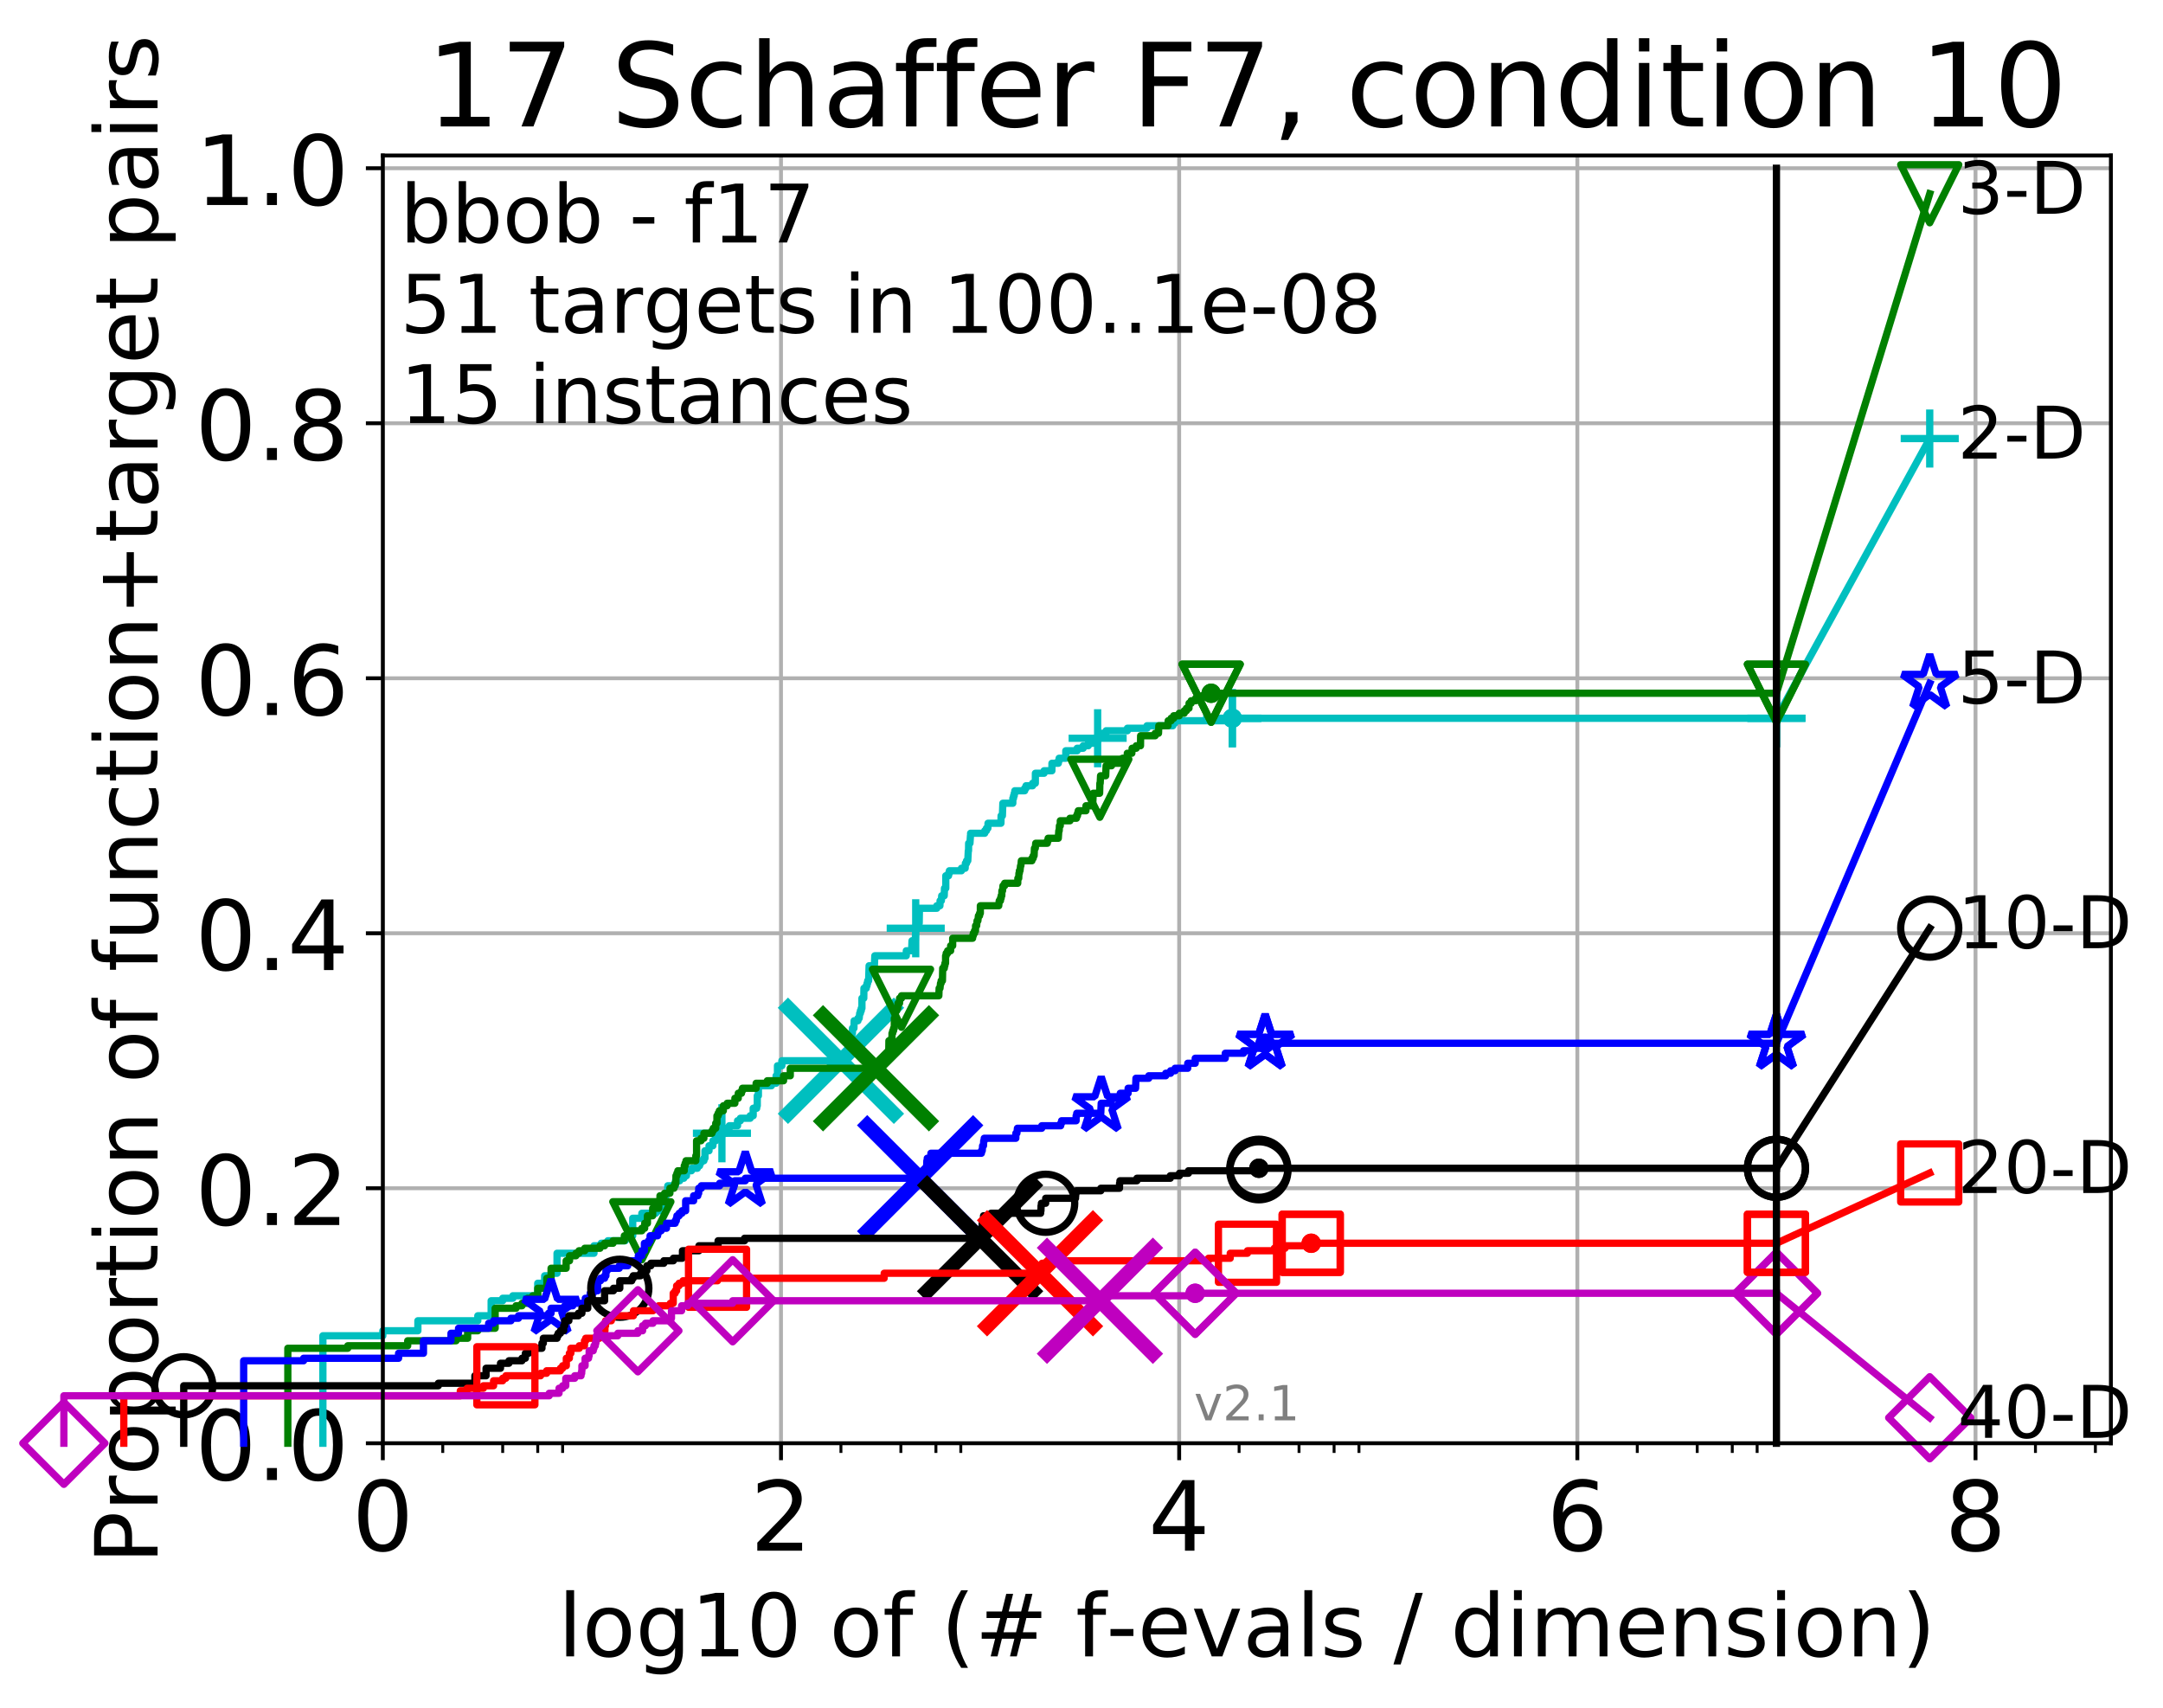 <?xml version="1.0" encoding="utf-8" standalone="no"?>
<!DOCTYPE svg PUBLIC "-//W3C//DTD SVG 1.1//EN"
  "http://www.w3.org/Graphics/SVG/1.1/DTD/svg11.dtd">
<!-- Created with matplotlib (http://matplotlib.org/) -->
<svg height="353pt" version="1.1" viewBox="0 0 447 353" width="447pt" xmlns="http://www.w3.org/2000/svg" xmlns:xlink="http://www.w3.org/1999/xlink">
 <defs>
  <style type="text/css">
*{stroke-linecap:butt;stroke-linejoin:round;}
  </style>
 </defs>
 <g id="figure_1">
  <g id="patch_1">
   <path d="M 0 353.222 
L 447.803 353.222 
L 447.803 0 
L 0 0 
z
" style="fill:#ffffff;"/>
  </g>
  <g id="axes_1">
   <g id="patch_2">
    <path d="M 79.113 298.245 
L 436.233 298.245 
L 436.233 32.133 
L 79.113 32.133 
z
" style="fill:#ffffff;"/>
   </g>
   <g id="matplotlib.axis_1">
    <g id="xtick_1">
     <g id="line2d_1">
      <path clip-path="url(#pe4f69ae827)" d="M 79.113 298.245 
L 79.113 32.133 
" style="fill:none;stroke:#b0b0b0;stroke-linecap:square;stroke-width:0.8;"/>
     </g>
     <g id="line2d_2">
      <defs>
       <path d="M 0 0 
L 0 3.5 
" id="mff2f8c4cc8" style="stroke:#000000;stroke-width:0.8;"/>
      </defs>
      <g>
       <use style="stroke:#000000;stroke-width:0.8;" x="79.113" xlink:href="#mff2f8c4cc8" y="298.245"/>
      </g>
     </g>
     <g id="text_1">
      <!-- 0 -->
      <defs>
       <path d="M 31.781 66.406 
Q 24.172 66.406 20.328 58.906 
Q 16.5 51.422 16.5 36.375 
Q 16.5 21.391 20.328 13.891 
Q 24.172 6.391 31.781 6.391 
Q 39.453 6.391 43.281 13.891 
Q 47.125 21.391 47.125 36.375 
Q 47.125 51.422 43.281 58.906 
Q 39.453 66.406 31.781 66.406 
M 31.781 74.219 
Q 44.047 74.219 50.516 64.516 
Q 56.984 54.828 56.984 36.375 
Q 56.984 17.969 50.516 8.266 
Q 44.047 -1.422 31.781 -1.422 
Q 19.531 -1.422 13.062 8.266 
Q 6.594 17.969 6.594 36.375 
Q 6.594 54.828 13.062 64.516 
Q 19.531 74.219 31.781 74.219 
" id="DejaVuSans-30"/>
      </defs>
      <g transform="translate(72.751 320.442)scale(0.2 -0.2)">
       <use xlink:href="#DejaVuSans-30"/>
      </g>
     </g>
    </g>
    <g id="xtick_2">
     <g id="line2d_3">
      <path clip-path="url(#pe4f69ae827)" d="M 161.399 298.245 
L 161.399 32.133 
" style="fill:none;stroke:#b0b0b0;stroke-linecap:square;stroke-width:0.8;"/>
     </g>
     <g id="line2d_4">
      <g>
       <use style="stroke:#000000;stroke-width:0.8;" x="161.399" xlink:href="#mff2f8c4cc8" y="298.245"/>
      </g>
     </g>
     <g id="text_2">
      <!-- 2 -->
      <defs>
       <path d="M 19.188 8.297 
L 53.609 8.297 
L 53.609 0 
L 7.328 0 
L 7.328 8.297 
Q 12.938 14.109 22.625 23.891 
Q 32.328 33.688 34.812 36.531 
Q 39.547 41.844 41.422 45.531 
Q 43.312 49.219 43.312 52.781 
Q 43.312 58.594 39.234 62.25 
Q 35.156 65.922 28.609 65.922 
Q 23.969 65.922 18.812 64.312 
Q 13.672 62.703 7.812 59.422 
L 7.812 69.391 
Q 13.766 71.781 18.938 73 
Q 24.125 74.219 28.422 74.219 
Q 39.75 74.219 46.484 68.547 
Q 53.219 62.891 53.219 53.422 
Q 53.219 48.922 51.531 44.891 
Q 49.859 40.875 45.406 35.406 
Q 44.188 33.984 37.641 27.219 
Q 31.109 20.453 19.188 8.297 
" id="DejaVuSans-32"/>
      </defs>
      <g transform="translate(155.037 320.442)scale(0.2 -0.2)">
       <use xlink:href="#DejaVuSans-32"/>
      </g>
     </g>
    </g>
    <g id="xtick_3">
     <g id="line2d_5">
      <path clip-path="url(#pe4f69ae827)" d="M 243.685 298.245 
L 243.685 32.133 
" style="fill:none;stroke:#b0b0b0;stroke-linecap:square;stroke-width:0.8;"/>
     </g>
     <g id="line2d_6">
      <g>
       <use style="stroke:#000000;stroke-width:0.8;" x="243.685" xlink:href="#mff2f8c4cc8" y="298.245"/>
      </g>
     </g>
     <g id="text_3">
      <!-- 4 -->
      <defs>
       <path d="M 37.797 64.312 
L 12.891 25.391 
L 37.797 25.391 
z
M 35.203 72.906 
L 47.609 72.906 
L 47.609 25.391 
L 58.016 25.391 
L 58.016 17.188 
L 47.609 17.188 
L 47.609 0 
L 37.797 0 
L 37.797 17.188 
L 4.891 17.188 
L 4.891 26.703 
z
" id="DejaVuSans-34"/>
      </defs>
      <g transform="translate(237.322 320.442)scale(0.2 -0.2)">
       <use xlink:href="#DejaVuSans-34"/>
      </g>
     </g>
    </g>
    <g id="xtick_4">
     <g id="line2d_7">
      <path clip-path="url(#pe4f69ae827)" d="M 325.97 298.245 
L 325.97 32.133 
" style="fill:none;stroke:#b0b0b0;stroke-linecap:square;stroke-width:0.8;"/>
     </g>
     <g id="line2d_8">
      <g>
       <use style="stroke:#000000;stroke-width:0.8;" x="325.97" xlink:href="#mff2f8c4cc8" y="298.245"/>
      </g>
     </g>
     <g id="text_4">
      <!-- 6 -->
      <defs>
       <path d="M 33.016 40.375 
Q 26.375 40.375 22.484 35.828 
Q 18.609 31.297 18.609 23.391 
Q 18.609 15.531 22.484 10.953 
Q 26.375 6.391 33.016 6.391 
Q 39.656 6.391 43.531 10.953 
Q 47.406 15.531 47.406 23.391 
Q 47.406 31.297 43.531 35.828 
Q 39.656 40.375 33.016 40.375 
M 52.594 71.297 
L 52.594 62.312 
Q 48.875 64.062 45.094 64.984 
Q 41.312 65.922 37.594 65.922 
Q 27.828 65.922 22.672 59.328 
Q 17.531 52.734 16.797 39.406 
Q 19.672 43.656 24.016 45.922 
Q 28.375 48.188 33.594 48.188 
Q 44.578 48.188 50.953 41.516 
Q 57.328 34.859 57.328 23.391 
Q 57.328 12.156 50.688 5.359 
Q 44.047 -1.422 33.016 -1.422 
Q 20.359 -1.422 13.672 8.266 
Q 6.984 17.969 6.984 36.375 
Q 6.984 53.656 15.188 63.938 
Q 23.391 74.219 37.203 74.219 
Q 40.922 74.219 44.703 73.484 
Q 48.484 72.75 52.594 71.297 
" id="DejaVuSans-36"/>
      </defs>
      <g transform="translate(319.608 320.442)scale(0.2 -0.2)">
       <use xlink:href="#DejaVuSans-36"/>
      </g>
     </g>
    </g>
    <g id="xtick_5">
     <g id="line2d_9">
      <path clip-path="url(#pe4f69ae827)" d="M 408.256 298.245 
L 408.256 32.133 
" style="fill:none;stroke:#b0b0b0;stroke-linecap:square;stroke-width:0.8;"/>
     </g>
     <g id="line2d_10">
      <g>
       <use style="stroke:#000000;stroke-width:0.8;" x="408.256" xlink:href="#mff2f8c4cc8" y="298.245"/>
      </g>
     </g>
     <g id="text_5">
      <!-- 8 -->
      <defs>
       <path d="M 31.781 34.625 
Q 24.75 34.625 20.719 30.859 
Q 16.703 27.094 16.703 20.516 
Q 16.703 13.922 20.719 10.156 
Q 24.75 6.391 31.781 6.391 
Q 38.812 6.391 42.859 10.172 
Q 46.922 13.969 46.922 20.516 
Q 46.922 27.094 42.891 30.859 
Q 38.875 34.625 31.781 34.625 
M 21.922 38.812 
Q 15.578 40.375 12.031 44.719 
Q 8.5 49.078 8.5 55.328 
Q 8.5 64.062 14.719 69.141 
Q 20.953 74.219 31.781 74.219 
Q 42.672 74.219 48.875 69.141 
Q 55.078 64.062 55.078 55.328 
Q 55.078 49.078 51.531 44.719 
Q 48 40.375 41.703 38.812 
Q 48.828 37.156 52.797 32.312 
Q 56.781 27.484 56.781 20.516 
Q 56.781 9.906 50.312 4.234 
Q 43.844 -1.422 31.781 -1.422 
Q 19.734 -1.422 13.25 4.234 
Q 6.781 9.906 6.781 20.516 
Q 6.781 27.484 10.781 32.312 
Q 14.797 37.156 21.922 38.812 
M 18.312 54.391 
Q 18.312 48.734 21.844 45.562 
Q 25.391 42.391 31.781 42.391 
Q 38.141 42.391 41.719 45.562 
Q 45.312 48.734 45.312 54.391 
Q 45.312 60.062 41.719 63.234 
Q 38.141 66.406 31.781 66.406 
Q 25.391 66.406 21.844 63.234 
Q 18.312 60.062 18.312 54.391 
" id="DejaVuSans-38"/>
      </defs>
      <g transform="translate(401.894 320.442)scale(0.2 -0.2)">
       <use xlink:href="#DejaVuSans-38"/>
      </g>
     </g>
    </g>
    <g id="xtick_6">
     <g id="line2d_11">
      <defs>
       <path d="M 0 0 
L 0 2 
" id="m2cb6e69f22" style="stroke:#000000;stroke-width:0.6;"/>
      </defs>
      <g>
       <use style="stroke:#000000;stroke-width:0.6;" x="91.499" xlink:href="#m2cb6e69f22" y="298.245"/>
      </g>
     </g>
    </g>
    <g id="xtick_7">
     <g id="line2d_12">
      <g>
       <use style="stroke:#000000;stroke-width:0.6;" x="103.884" xlink:href="#m2cb6e69f22" y="298.245"/>
      </g>
     </g>
    </g>
    <g id="xtick_8">
     <g id="line2d_13">
      <g>
       <use style="stroke:#000000;stroke-width:0.6;" x="111.129" xlink:href="#m2cb6e69f22" y="298.245"/>
      </g>
     </g>
    </g>
    <g id="xtick_9">
     <g id="line2d_14">
      <g>
       <use style="stroke:#000000;stroke-width:0.6;" x="116.269" xlink:href="#m2cb6e69f22" y="298.245"/>
      </g>
     </g>
    </g>
    <g id="xtick_10">
     <g id="line2d_15">
      <g>
       <use style="stroke:#000000;stroke-width:0.6;" x="173.784" xlink:href="#m2cb6e69f22" y="298.245"/>
      </g>
     </g>
    </g>
    <g id="xtick_11">
     <g id="line2d_16">
      <g>
       <use style="stroke:#000000;stroke-width:0.6;" x="186.17" xlink:href="#m2cb6e69f22" y="298.245"/>
      </g>
     </g>
    </g>
    <g id="xtick_12">
     <g id="line2d_17">
      <g>
       <use style="stroke:#000000;stroke-width:0.6;" x="193.414" xlink:href="#m2cb6e69f22" y="298.245"/>
      </g>
     </g>
    </g>
    <g id="xtick_13">
     <g id="line2d_18">
      <g>
       <use style="stroke:#000000;stroke-width:0.6;" x="198.555" xlink:href="#m2cb6e69f22" y="298.245"/>
      </g>
     </g>
    </g>
    <g id="xtick_14">
     <g id="line2d_19">
      <g>
       <use style="stroke:#000000;stroke-width:0.6;" x="256.07" xlink:href="#m2cb6e69f22" y="298.245"/>
      </g>
     </g>
    </g>
    <g id="xtick_15">
     <g id="line2d_20">
      <g>
       <use style="stroke:#000000;stroke-width:0.6;" x="268.455" xlink:href="#m2cb6e69f22" y="298.245"/>
      </g>
     </g>
    </g>
    <g id="xtick_16">
     <g id="line2d_21">
      <g>
       <use style="stroke:#000000;stroke-width:0.6;" x="275.7" xlink:href="#m2cb6e69f22" y="298.245"/>
      </g>
     </g>
    </g>
    <g id="xtick_17">
     <g id="line2d_22">
      <g>
       <use style="stroke:#000000;stroke-width:0.6;" x="280.84" xlink:href="#m2cb6e69f22" y="298.245"/>
      </g>
     </g>
    </g>
    <g id="xtick_18">
     <g id="line2d_23">
      <g>
       <use style="stroke:#000000;stroke-width:0.6;" x="338.356" xlink:href="#m2cb6e69f22" y="298.245"/>
      </g>
     </g>
    </g>
    <g id="xtick_19">
     <g id="line2d_24">
      <g>
       <use style="stroke:#000000;stroke-width:0.6;" x="350.741" xlink:href="#m2cb6e69f22" y="298.245"/>
      </g>
     </g>
    </g>
    <g id="xtick_20">
     <g id="line2d_25">
      <g>
       <use style="stroke:#000000;stroke-width:0.6;" x="357.986" xlink:href="#m2cb6e69f22" y="298.245"/>
      </g>
     </g>
    </g>
    <g id="xtick_21">
     <g id="line2d_26">
      <g>
       <use style="stroke:#000000;stroke-width:0.6;" x="363.126" xlink:href="#m2cb6e69f22" y="298.245"/>
      </g>
     </g>
    </g>
    <g id="xtick_22">
     <g id="line2d_27">
      <g>
       <use style="stroke:#000000;stroke-width:0.6;" x="420.641" xlink:href="#m2cb6e69f22" y="298.245"/>
      </g>
     </g>
    </g>
    <g id="xtick_23">
     <g id="line2d_28">
      <g>
       <use style="stroke:#000000;stroke-width:0.6;" x="433.027" xlink:href="#m2cb6e69f22" y="298.245"/>
      </g>
     </g>
    </g>
    <g id="text_6">
     <!-- log10 of (# f-evals / dimension) -->
     <defs>
      <path d="M 9.422 75.984 
L 18.406 75.984 
L 18.406 0 
L 9.422 0 
z
" id="DejaVuSans-6c"/>
      <path d="M 30.609 48.391 
Q 23.391 48.391 19.188 42.75 
Q 14.984 37.109 14.984 27.297 
Q 14.984 17.484 19.156 11.844 
Q 23.344 6.203 30.609 6.203 
Q 37.797 6.203 41.984 11.859 
Q 46.188 17.531 46.188 27.297 
Q 46.188 37.016 41.984 42.703 
Q 37.797 48.391 30.609 48.391 
M 30.609 56 
Q 42.328 56 49.016 48.375 
Q 55.719 40.766 55.719 27.297 
Q 55.719 13.875 49.016 6.219 
Q 42.328 -1.422 30.609 -1.422 
Q 18.844 -1.422 12.172 6.219 
Q 5.516 13.875 5.516 27.297 
Q 5.516 40.766 12.172 48.375 
Q 18.844 56 30.609 56 
" id="DejaVuSans-6f"/>
      <path d="M 45.406 27.984 
Q 45.406 37.75 41.375 43.109 
Q 37.359 48.484 30.078 48.484 
Q 22.859 48.484 18.828 43.109 
Q 14.797 37.75 14.797 27.984 
Q 14.797 18.266 18.828 12.891 
Q 22.859 7.516 30.078 7.516 
Q 37.359 7.516 41.375 12.891 
Q 45.406 18.266 45.406 27.984 
M 54.391 6.781 
Q 54.391 -7.172 48.188 -13.984 
Q 42 -20.797 29.203 -20.797 
Q 24.469 -20.797 20.266 -20.094 
Q 16.062 -19.391 12.109 -17.922 
L 12.109 -9.188 
Q 16.062 -11.328 19.922 -12.344 
Q 23.781 -13.375 27.781 -13.375 
Q 36.625 -13.375 41.016 -8.766 
Q 45.406 -4.156 45.406 5.172 
L 45.406 9.625 
Q 42.625 4.781 38.281 2.391 
Q 33.938 0 27.875 0 
Q 17.828 0 11.672 7.656 
Q 5.516 15.328 5.516 27.984 
Q 5.516 40.672 11.672 48.328 
Q 17.828 56 27.875 56 
Q 33.938 56 38.281 53.609 
Q 42.625 51.219 45.406 46.391 
L 45.406 54.688 
L 54.391 54.688 
z
" id="DejaVuSans-67"/>
      <path d="M 12.406 8.297 
L 28.516 8.297 
L 28.516 63.922 
L 10.984 60.406 
L 10.984 69.391 
L 28.422 72.906 
L 38.281 72.906 
L 38.281 8.297 
L 54.391 8.297 
L 54.391 0 
L 12.406 0 
z
" id="DejaVuSans-31"/>
      <path id="DejaVuSans-20"/>
      <path d="M 37.109 75.984 
L 37.109 68.5 
L 28.516 68.5 
Q 23.688 68.5 21.797 66.547 
Q 19.922 64.594 19.922 59.516 
L 19.922 54.688 
L 34.719 54.688 
L 34.719 47.703 
L 19.922 47.703 
L 19.922 0 
L 10.891 0 
L 10.891 47.703 
L 2.297 47.703 
L 2.297 54.688 
L 10.891 54.688 
L 10.891 58.5 
Q 10.891 67.625 15.141 71.797 
Q 19.391 75.984 28.609 75.984 
z
" id="DejaVuSans-66"/>
      <path d="M 31 75.875 
Q 24.469 64.656 21.281 53.656 
Q 18.109 42.672 18.109 31.391 
Q 18.109 20.125 21.312 9.062 
Q 24.516 -2 31 -13.188 
L 23.188 -13.188 
Q 15.875 -1.703 12.234 9.375 
Q 8.594 20.453 8.594 31.391 
Q 8.594 42.281 12.203 53.312 
Q 15.828 64.359 23.188 75.875 
z
" id="DejaVuSans-28"/>
      <path d="M 51.125 44 
L 36.922 44 
L 32.812 27.688 
L 47.125 27.688 
z
M 43.797 71.781 
L 38.719 51.516 
L 52.984 51.516 
L 58.109 71.781 
L 65.922 71.781 
L 60.891 51.516 
L 76.125 51.516 
L 76.125 44 
L 58.984 44 
L 54.984 27.688 
L 70.516 27.688 
L 70.516 20.219 
L 53.078 20.219 
L 48 0 
L 40.188 0 
L 45.219 20.219 
L 30.906 20.219 
L 25.875 0 
L 18.016 0 
L 23.094 20.219 
L 7.719 20.219 
L 7.719 27.688 
L 24.906 27.688 
L 29 44 
L 13.281 44 
L 13.281 51.516 
L 30.906 51.516 
L 35.891 71.781 
z
" id="DejaVuSans-23"/>
      <path d="M 4.891 31.391 
L 31.203 31.391 
L 31.203 23.391 
L 4.891 23.391 
z
" id="DejaVuSans-2d"/>
      <path d="M 56.203 29.594 
L 56.203 25.203 
L 14.891 25.203 
Q 15.484 15.922 20.484 11.062 
Q 25.484 6.203 34.422 6.203 
Q 39.594 6.203 44.453 7.469 
Q 49.312 8.734 54.109 11.281 
L 54.109 2.781 
Q 49.266 0.734 44.188 -0.344 
Q 39.109 -1.422 33.891 -1.422 
Q 20.797 -1.422 13.156 6.188 
Q 5.516 13.812 5.516 26.812 
Q 5.516 40.234 12.766 48.109 
Q 20.016 56 32.328 56 
Q 43.359 56 49.781 48.891 
Q 56.203 41.797 56.203 29.594 
M 47.219 32.234 
Q 47.125 39.594 43.094 43.984 
Q 39.062 48.391 32.422 48.391 
Q 24.906 48.391 20.391 44.141 
Q 15.875 39.891 15.188 32.172 
z
" id="DejaVuSans-65"/>
      <path d="M 2.984 54.688 
L 12.5 54.688 
L 29.594 8.797 
L 46.688 54.688 
L 56.203 54.688 
L 35.688 0 
L 23.484 0 
z
" id="DejaVuSans-76"/>
      <path d="M 34.281 27.484 
Q 23.391 27.484 19.188 25 
Q 14.984 22.516 14.984 16.5 
Q 14.984 11.719 18.141 8.906 
Q 21.297 6.109 26.703 6.109 
Q 34.188 6.109 38.703 11.406 
Q 43.219 16.703 43.219 25.484 
L 43.219 27.484 
z
M 52.203 31.203 
L 52.203 0 
L 43.219 0 
L 43.219 8.297 
Q 40.141 3.328 35.547 0.953 
Q 30.953 -1.422 24.312 -1.422 
Q 15.922 -1.422 10.953 3.297 
Q 6 8.016 6 15.922 
Q 6 25.141 12.172 29.828 
Q 18.359 34.516 30.609 34.516 
L 43.219 34.516 
L 43.219 35.406 
Q 43.219 41.609 39.141 45 
Q 35.062 48.391 27.688 48.391 
Q 23 48.391 18.547 47.266 
Q 14.109 46.141 10.016 43.891 
L 10.016 52.203 
Q 14.938 54.109 19.578 55.047 
Q 24.219 56 28.609 56 
Q 40.484 56 46.344 49.844 
Q 52.203 43.703 52.203 31.203 
" id="DejaVuSans-61"/>
      <path d="M 44.281 53.078 
L 44.281 44.578 
Q 40.484 46.531 36.375 47.5 
Q 32.281 48.484 27.875 48.484 
Q 21.188 48.484 17.844 46.438 
Q 14.5 44.391 14.5 40.281 
Q 14.5 37.156 16.891 35.375 
Q 19.281 33.594 26.516 31.984 
L 29.594 31.297 
Q 39.156 29.25 43.188 25.516 
Q 47.219 21.781 47.219 15.094 
Q 47.219 7.469 41.188 3.016 
Q 35.156 -1.422 24.609 -1.422 
Q 20.219 -1.422 15.453 -0.562 
Q 10.688 0.297 5.422 2 
L 5.422 11.281 
Q 10.406 8.688 15.234 7.391 
Q 20.062 6.109 24.812 6.109 
Q 31.156 6.109 34.562 8.281 
Q 37.984 10.453 37.984 14.406 
Q 37.984 18.062 35.516 20.016 
Q 33.062 21.969 24.703 23.781 
L 21.578 24.516 
Q 13.234 26.266 9.516 29.906 
Q 5.812 33.547 5.812 39.891 
Q 5.812 47.609 11.281 51.797 
Q 16.75 56 26.812 56 
Q 31.781 56 36.172 55.266 
Q 40.578 54.547 44.281 53.078 
" id="DejaVuSans-73"/>
      <path d="M 25.391 72.906 
L 33.688 72.906 
L 8.297 -9.281 
L 0 -9.281 
z
" id="DejaVuSans-2f"/>
      <path d="M 45.406 46.391 
L 45.406 75.984 
L 54.391 75.984 
L 54.391 0 
L 45.406 0 
L 45.406 8.203 
Q 42.578 3.328 38.25 0.953 
Q 33.938 -1.422 27.875 -1.422 
Q 17.969 -1.422 11.734 6.484 
Q 5.516 14.406 5.516 27.297 
Q 5.516 40.188 11.734 48.094 
Q 17.969 56 27.875 56 
Q 33.938 56 38.25 53.625 
Q 42.578 51.266 45.406 46.391 
M 14.797 27.297 
Q 14.797 17.391 18.875 11.75 
Q 22.953 6.109 30.078 6.109 
Q 37.203 6.109 41.297 11.75 
Q 45.406 17.391 45.406 27.297 
Q 45.406 37.203 41.297 42.844 
Q 37.203 48.484 30.078 48.484 
Q 22.953 48.484 18.875 42.844 
Q 14.797 37.203 14.797 27.297 
" id="DejaVuSans-64"/>
      <path d="M 9.422 54.688 
L 18.406 54.688 
L 18.406 0 
L 9.422 0 
z
M 9.422 75.984 
L 18.406 75.984 
L 18.406 64.594 
L 9.422 64.594 
z
" id="DejaVuSans-69"/>
      <path d="M 52 44.188 
Q 55.375 50.25 60.062 53.125 
Q 64.75 56 71.094 56 
Q 79.641 56 84.281 50.016 
Q 88.922 44.047 88.922 33.016 
L 88.922 0 
L 79.891 0 
L 79.891 32.719 
Q 79.891 40.578 77.094 44.375 
Q 74.312 48.188 68.609 48.188 
Q 61.625 48.188 57.562 43.547 
Q 53.516 38.922 53.516 30.906 
L 53.516 0 
L 44.484 0 
L 44.484 32.719 
Q 44.484 40.625 41.703 44.406 
Q 38.922 48.188 33.109 48.188 
Q 26.219 48.188 22.156 43.531 
Q 18.109 38.875 18.109 30.906 
L 18.109 0 
L 9.078 0 
L 9.078 54.688 
L 18.109 54.688 
L 18.109 46.188 
Q 21.188 51.219 25.484 53.609 
Q 29.781 56 35.688 56 
Q 41.656 56 45.828 52.969 
Q 50 49.953 52 44.188 
" id="DejaVuSans-6d"/>
      <path d="M 54.891 33.016 
L 54.891 0 
L 45.906 0 
L 45.906 32.719 
Q 45.906 40.484 42.875 44.328 
Q 39.844 48.188 33.797 48.188 
Q 26.516 48.188 22.312 43.547 
Q 18.109 38.922 18.109 30.906 
L 18.109 0 
L 9.078 0 
L 9.078 54.688 
L 18.109 54.688 
L 18.109 46.188 
Q 21.344 51.125 25.703 53.562 
Q 30.078 56 35.797 56 
Q 45.219 56 50.047 50.172 
Q 54.891 44.344 54.891 33.016 
" id="DejaVuSans-6e"/>
      <path d="M 8.016 75.875 
L 15.828 75.875 
Q 23.141 64.359 26.781 53.312 
Q 30.422 42.281 30.422 31.391 
Q 30.422 20.453 26.781 9.375 
Q 23.141 -1.703 15.828 -13.188 
L 8.016 -13.188 
Q 14.5 -2 17.703 9.062 
Q 20.906 20.125 20.906 31.391 
Q 20.906 42.672 17.703 53.656 
Q 14.5 64.656 8.016 75.875 
" id="DejaVuSans-29"/>
     </defs>
     <g transform="translate(115.328 342.279)scale(0.18 -0.18)">
      <use xlink:href="#DejaVuSans-6c"/>
      <use x="27.783" xlink:href="#DejaVuSans-6f"/>
      <use x="88.965" xlink:href="#DejaVuSans-67"/>
      <use x="152.441" xlink:href="#DejaVuSans-31"/>
      <use x="216.064" xlink:href="#DejaVuSans-30"/>
      <use x="279.688" xlink:href="#DejaVuSans-20"/>
      <use x="311.475" xlink:href="#DejaVuSans-6f"/>
      <use x="372.656" xlink:href="#DejaVuSans-66"/>
      <use x="407.861" xlink:href="#DejaVuSans-20"/>
      <use x="439.648" xlink:href="#DejaVuSans-28"/>
      <use x="478.662" xlink:href="#DejaVuSans-23"/>
      <use x="562.451" xlink:href="#DejaVuSans-20"/>
      <use x="594.238" xlink:href="#DejaVuSans-66"/>
      <use x="629.365" xlink:href="#DejaVuSans-2d"/>
      <use x="665.449" xlink:href="#DejaVuSans-65"/>
      <use x="726.973" xlink:href="#DejaVuSans-76"/>
      <use x="786.152" xlink:href="#DejaVuSans-61"/>
      <use x="847.432" xlink:href="#DejaVuSans-6c"/>
      <use x="875.215" xlink:href="#DejaVuSans-73"/>
      <use x="927.314" xlink:href="#DejaVuSans-20"/>
      <use x="959.102" xlink:href="#DejaVuSans-2f"/>
      <use x="992.793" xlink:href="#DejaVuSans-20"/>
      <use x="1024.58" xlink:href="#DejaVuSans-64"/>
      <use x="1088.057" xlink:href="#DejaVuSans-69"/>
      <use x="1115.84" xlink:href="#DejaVuSans-6d"/>
      <use x="1213.252" xlink:href="#DejaVuSans-65"/>
      <use x="1274.775" xlink:href="#DejaVuSans-6e"/>
      <use x="1338.154" xlink:href="#DejaVuSans-73"/>
      <use x="1390.254" xlink:href="#DejaVuSans-69"/>
      <use x="1418.037" xlink:href="#DejaVuSans-6f"/>
      <use x="1479.219" xlink:href="#DejaVuSans-6e"/>
      <use x="1542.598" xlink:href="#DejaVuSans-29"/>
     </g>
    </g>
   </g>
   <g id="matplotlib.axis_2">
    <g id="ytick_1">
     <g id="line2d_29">
      <path clip-path="url(#pe4f69ae827)" d="M 79.113 298.245 
L 436.233 298.245 
" style="fill:none;stroke:#b0b0b0;stroke-linecap:square;stroke-width:0.8;"/>
     </g>
     <g id="line2d_30">
      <defs>
       <path d="M 0 0 
L -3.5 0 
" id="m6f8fd3f602" style="stroke:#000000;stroke-width:0.8;"/>
      </defs>
      <g>
       <use style="stroke:#000000;stroke-width:0.8;" x="79.113" xlink:href="#m6f8fd3f602" y="298.245"/>
      </g>
     </g>
     <g id="text_7">
      <!-- 0.0 -->
      <defs>
       <path d="M 10.688 12.406 
L 21 12.406 
L 21 0 
L 10.688 0 
z
" id="DejaVuSans-2e"/>
      </defs>
      <g transform="translate(40.307 305.844)scale(0.2 -0.2)">
       <use xlink:href="#DejaVuSans-30"/>
       <use x="63.623" xlink:href="#DejaVuSans-2e"/>
       <use x="95.41" xlink:href="#DejaVuSans-30"/>
      </g>
     </g>
    </g>
    <g id="ytick_2">
     <g id="line2d_31">
      <path clip-path="url(#pe4f69ae827)" d="M 79.113 245.55 
L 436.233 245.55 
" style="fill:none;stroke:#b0b0b0;stroke-linecap:square;stroke-width:0.8;"/>
     </g>
     <g id="line2d_32">
      <g>
       <use style="stroke:#000000;stroke-width:0.8;" x="79.113" xlink:href="#m6f8fd3f602" y="245.55"/>
      </g>
     </g>
     <g id="text_8">
      <!-- 0.2 -->
      <g transform="translate(40.307 253.148)scale(0.2 -0.2)">
       <use xlink:href="#DejaVuSans-30"/>
       <use x="63.623" xlink:href="#DejaVuSans-2e"/>
       <use x="95.41" xlink:href="#DejaVuSans-32"/>
      </g>
     </g>
    </g>
    <g id="ytick_3">
     <g id="line2d_33">
      <path clip-path="url(#pe4f69ae827)" d="M 79.113 192.854 
L 436.233 192.854 
" style="fill:none;stroke:#b0b0b0;stroke-linecap:square;stroke-width:0.8;"/>
     </g>
     <g id="line2d_34">
      <g>
       <use style="stroke:#000000;stroke-width:0.8;" x="79.113" xlink:href="#m6f8fd3f602" y="192.854"/>
      </g>
     </g>
     <g id="text_9">
      <!-- 0.4 -->
      <g transform="translate(40.307 200.453)scale(0.2 -0.2)">
       <use xlink:href="#DejaVuSans-30"/>
       <use x="63.623" xlink:href="#DejaVuSans-2e"/>
       <use x="95.41" xlink:href="#DejaVuSans-34"/>
      </g>
     </g>
    </g>
    <g id="ytick_4">
     <g id="line2d_35">
      <path clip-path="url(#pe4f69ae827)" d="M 79.113 140.159 
L 436.233 140.159 
" style="fill:none;stroke:#b0b0b0;stroke-linecap:square;stroke-width:0.8;"/>
     </g>
     <g id="line2d_36">
      <g>
       <use style="stroke:#000000;stroke-width:0.8;" x="79.113" xlink:href="#m6f8fd3f602" y="140.159"/>
      </g>
     </g>
     <g id="text_10">
      <!-- 0.6 -->
      <g transform="translate(40.307 147.757)scale(0.2 -0.2)">
       <use xlink:href="#DejaVuSans-30"/>
       <use x="63.623" xlink:href="#DejaVuSans-2e"/>
       <use x="95.41" xlink:href="#DejaVuSans-36"/>
      </g>
     </g>
    </g>
    <g id="ytick_5">
     <g id="line2d_37">
      <path clip-path="url(#pe4f69ae827)" d="M 79.113 87.464 
L 436.233 87.464 
" style="fill:none;stroke:#b0b0b0;stroke-linecap:square;stroke-width:0.8;"/>
     </g>
     <g id="line2d_38">
      <g>
       <use style="stroke:#000000;stroke-width:0.8;" x="79.113" xlink:href="#m6f8fd3f602" y="87.464"/>
      </g>
     </g>
     <g id="text_11">
      <!-- 0.8 -->
      <g transform="translate(40.307 95.062)scale(0.2 -0.2)">
       <use xlink:href="#DejaVuSans-30"/>
       <use x="63.623" xlink:href="#DejaVuSans-2e"/>
       <use x="95.41" xlink:href="#DejaVuSans-38"/>
      </g>
     </g>
    </g>
    <g id="ytick_6">
     <g id="line2d_39">
      <path clip-path="url(#pe4f69ae827)" d="M 79.113 34.768 
L 436.233 34.768 
" style="fill:none;stroke:#b0b0b0;stroke-linecap:square;stroke-width:0.8;"/>
     </g>
     <g id="line2d_40">
      <g>
       <use style="stroke:#000000;stroke-width:0.8;" x="79.113" xlink:href="#m6f8fd3f602" y="34.768"/>
      </g>
     </g>
     <g id="text_12">
      <!-- 1.0 -->
      <g transform="translate(40.307 42.367)scale(0.2 -0.2)">
       <use xlink:href="#DejaVuSans-31"/>
       <use x="63.623" xlink:href="#DejaVuSans-2e"/>
       <use x="95.41" xlink:href="#DejaVuSans-30"/>
      </g>
     </g>
    </g>
    <g id="text_13">
     <!-- Proportion of function+target pairs -->
     <defs>
      <path d="M 19.672 64.797 
L 19.672 37.406 
L 32.078 37.406 
Q 38.969 37.406 42.719 40.969 
Q 46.484 44.531 46.484 51.125 
Q 46.484 57.672 42.719 61.234 
Q 38.969 64.797 32.078 64.797 
z
M 9.812 72.906 
L 32.078 72.906 
Q 44.344 72.906 50.609 67.359 
Q 56.891 61.812 56.891 51.125 
Q 56.891 40.328 50.609 34.812 
Q 44.344 29.297 32.078 29.297 
L 19.672 29.297 
L 19.672 0 
L 9.812 0 
z
" id="DejaVuSans-50"/>
      <path d="M 41.109 46.297 
Q 39.594 47.172 37.812 47.578 
Q 36.031 48 33.891 48 
Q 26.266 48 22.188 43.047 
Q 18.109 38.094 18.109 28.812 
L 18.109 0 
L 9.078 0 
L 9.078 54.688 
L 18.109 54.688 
L 18.109 46.188 
Q 20.953 51.172 25.484 53.578 
Q 30.031 56 36.531 56 
Q 37.453 56 38.578 55.875 
Q 39.703 55.766 41.062 55.516 
z
" id="DejaVuSans-72"/>
      <path d="M 18.109 8.203 
L 18.109 -20.797 
L 9.078 -20.797 
L 9.078 54.688 
L 18.109 54.688 
L 18.109 46.391 
Q 20.953 51.266 25.266 53.625 
Q 29.594 56 35.594 56 
Q 45.562 56 51.781 48.094 
Q 58.016 40.188 58.016 27.297 
Q 58.016 14.406 51.781 6.484 
Q 45.562 -1.422 35.594 -1.422 
Q 29.594 -1.422 25.266 0.953 
Q 20.953 3.328 18.109 8.203 
M 48.688 27.297 
Q 48.688 37.203 44.609 42.844 
Q 40.531 48.484 33.406 48.484 
Q 26.266 48.484 22.188 42.844 
Q 18.109 37.203 18.109 27.297 
Q 18.109 17.391 22.188 11.75 
Q 26.266 6.109 33.406 6.109 
Q 40.531 6.109 44.609 11.75 
Q 48.688 17.391 48.688 27.297 
" id="DejaVuSans-70"/>
      <path d="M 18.312 70.219 
L 18.312 54.688 
L 36.812 54.688 
L 36.812 47.703 
L 18.312 47.703 
L 18.312 18.016 
Q 18.312 11.328 20.141 9.422 
Q 21.969 7.516 27.594 7.516 
L 36.812 7.516 
L 36.812 0 
L 27.594 0 
Q 17.188 0 13.234 3.875 
Q 9.281 7.766 9.281 18.016 
L 9.281 47.703 
L 2.688 47.703 
L 2.688 54.688 
L 9.281 54.688 
L 9.281 70.219 
z
" id="DejaVuSans-74"/>
      <path d="M 8.5 21.578 
L 8.5 54.688 
L 17.484 54.688 
L 17.484 21.922 
Q 17.484 14.156 20.5 10.266 
Q 23.531 6.391 29.594 6.391 
Q 36.859 6.391 41.078 11.031 
Q 45.312 15.672 45.312 23.688 
L 45.312 54.688 
L 54.297 54.688 
L 54.297 0 
L 45.312 0 
L 45.312 8.406 
Q 42.047 3.422 37.719 1 
Q 33.406 -1.422 27.688 -1.422 
Q 18.266 -1.422 13.375 4.438 
Q 8.5 10.297 8.5 21.578 
M 31.109 56 
z
" id="DejaVuSans-75"/>
      <path d="M 48.781 52.594 
L 48.781 44.188 
Q 44.969 46.297 41.141 47.344 
Q 37.312 48.391 33.406 48.391 
Q 24.656 48.391 19.812 42.844 
Q 14.984 37.312 14.984 27.297 
Q 14.984 17.281 19.812 11.734 
Q 24.656 6.203 33.406 6.203 
Q 37.312 6.203 41.141 7.25 
Q 44.969 8.297 48.781 10.406 
L 48.781 2.094 
Q 45.016 0.344 40.984 -0.531 
Q 36.969 -1.422 32.422 -1.422 
Q 20.062 -1.422 12.781 6.344 
Q 5.516 14.109 5.516 27.297 
Q 5.516 40.672 12.859 48.328 
Q 20.219 56 33.016 56 
Q 37.156 56 41.109 55.141 
Q 45.062 54.297 48.781 52.594 
" id="DejaVuSans-63"/>
      <path d="M 46 62.703 
L 46 35.5 
L 73.188 35.5 
L 73.188 27.203 
L 46 27.203 
L 46 0 
L 37.797 0 
L 37.797 27.203 
L 10.594 27.203 
L 10.594 35.5 
L 37.797 35.5 
L 37.797 62.703 
z
" id="DejaVuSans-2b"/>
     </defs>
     <g transform="translate(32.564 323.179)rotate(-90)scale(0.18 -0.18)">
      <use xlink:href="#DejaVuSans-50"/>
      <use x="60.287" xlink:href="#DejaVuSans-72"/>
      <use x="101.369" xlink:href="#DejaVuSans-6f"/>
      <use x="162.551" xlink:href="#DejaVuSans-70"/>
      <use x="226.027" xlink:href="#DejaVuSans-6f"/>
      <use x="287.209" xlink:href="#DejaVuSans-72"/>
      <use x="328.322" xlink:href="#DejaVuSans-74"/>
      <use x="367.531" xlink:href="#DejaVuSans-69"/>
      <use x="395.314" xlink:href="#DejaVuSans-6f"/>
      <use x="456.496" xlink:href="#DejaVuSans-6e"/>
      <use x="519.875" xlink:href="#DejaVuSans-20"/>
      <use x="551.662" xlink:href="#DejaVuSans-6f"/>
      <use x="612.844" xlink:href="#DejaVuSans-66"/>
      <use x="648.049" xlink:href="#DejaVuSans-20"/>
      <use x="679.836" xlink:href="#DejaVuSans-66"/>
      <use x="715.041" xlink:href="#DejaVuSans-75"/>
      <use x="778.42" xlink:href="#DejaVuSans-6e"/>
      <use x="841.799" xlink:href="#DejaVuSans-63"/>
      <use x="896.779" xlink:href="#DejaVuSans-74"/>
      <use x="935.988" xlink:href="#DejaVuSans-69"/>
      <use x="963.771" xlink:href="#DejaVuSans-6f"/>
      <use x="1024.953" xlink:href="#DejaVuSans-6e"/>
      <use x="1088.332" xlink:href="#DejaVuSans-2b"/>
      <use x="1172.121" xlink:href="#DejaVuSans-74"/>
      <use x="1211.33" xlink:href="#DejaVuSans-61"/>
      <use x="1272.609" xlink:href="#DejaVuSans-72"/>
      <use x="1313.707" xlink:href="#DejaVuSans-67"/>
      <use x="1377.184" xlink:href="#DejaVuSans-65"/>
      <use x="1438.707" xlink:href="#DejaVuSans-74"/>
      <use x="1477.916" xlink:href="#DejaVuSans-20"/>
      <use x="1509.703" xlink:href="#DejaVuSans-70"/>
      <use x="1573.18" xlink:href="#DejaVuSans-61"/>
      <use x="1634.459" xlink:href="#DejaVuSans-69"/>
      <use x="1662.242" xlink:href="#DejaVuSans-72"/>
      <use x="1703.355" xlink:href="#DejaVuSans-73"/>
     </g>
    </g>
   </g>
   <g id="line2d_41">
    <defs>
     <path d="M 0 1.5 
C 0.398 1.5 0.779 1.342 1.061 1.061 
C 1.342 0.779 1.5 0.398 1.5 0 
C 1.5 -0.398 1.342 -0.779 1.061 -1.061 
C 0.779 -1.342 0.398 -1.5 0 -1.5 
C -0.398 -1.5 -0.779 -1.342 -1.061 -1.061 
C -1.342 -0.779 -1.5 -0.398 -1.5 0 
C -1.5 0.398 -1.342 0.779 -1.061 1.061 
C -0.779 1.342 -0.398 1.5 0 1.5 
z
" id="m12829d9ac5" style="stroke:#00bfbf;"/>
    </defs>
    <g>
     <use style="fill:#00bfbf;stroke:#00bfbf;" x="254.672" xlink:href="#m12829d9ac5" y="148.425"/>
     <use style="fill:#00bfbf;stroke:#00bfbf;" x="254.672" xlink:href="#m12829d9ac5" y="148.425"/>
    </g>
   </g>
   <g id="line2d_42">
    <path d="M 66.728 298.245 
L 66.728 276.031 
L 79.113 276.031 
L 79.113 274.997 
L 86.358 274.997 
L 86.358 272.931 
L 98.743 272.931 
L 98.743 271.898 
L 101.498 271.898 
L 101.498 268.798 
L 103.884 268.798 
L 103.884 268.281 
L 105.988 268.281 
L 105.988 267.765 
L 111.129 267.765 
L 111.129 265.182 
L 112.559 265.182 
L 112.559 263.632 
L 113.883 263.632 
L 113.883 263.115 
L 115.116 263.115 
L 115.116 258.982 
L 122.753 258.982 
L 122.753 257.432 
L 124.243 257.432 
L 124.243 256.916 
L 125.618 256.916 
L 125.618 256.399 
L 129.204 256.399 
L 129.204 255.882 
L 130.255 255.882 
L 130.255 255.366 
L 130.759 255.366 
L 130.759 251.749 
L 132.641 251.749 
L 132.641 250.716 
L 135.523 250.716 
L 135.523 250.2 
L 136.629 250.2 
L 136.629 249.166 
L 137.329 249.166 
L 137.329 247.1 
L 137.67 247.1 
L 137.67 246.583 
L 138.004 246.583 
L 138.004 245.033 
L 139.586 245.033 
L 139.586 244 
L 140.472 244 
L 140.472 243.483 
L 141.317 243.483 
L 141.317 242.967 
L 141.858 242.967 
L 141.858 241.934 
L 142.894 241.934 
L 142.894 241.417 
L 144.11 241.417 
L 144.11 240.9 
L 144.574 240.9 
L 144.574 240.384 
L 144.802 240.384 
L 144.802 239.867 
L 145.468 239.867 
L 145.468 239.35 
L 145.684 239.35 
L 145.684 237.801 
L 146.525 237.801 
L 146.525 236.767 
L 147.329 236.767 
L 147.329 235.734 
L 147.908 235.734 
L 147.908 234.701 
L 149.192 234.701 
L 149.192 234.184 
L 150.055 234.184 
L 150.055 233.151 
L 150.717 233.151 
L 150.717 232.634 
L 152.42 232.634 
L 152.42 231.601 
L 153.001 231.601 
L 153.001 231.085 
L 155.026 231.085 
L 155.026 230.568 
L 155.653 230.568 
L 155.653 229.018 
L 156.377 229.018 
L 156.377 228.501 
L 156.495 228.501 
L 156.495 226.435 
L 156.729 226.435 
L 156.729 224.368 
L 159.417 224.368 
L 159.417 223.852 
L 160.388 223.852 
L 160.388 222.302 
L 160.67 222.302 
L 160.67 220.235 
L 161.577 220.235 
L 161.577 219.202 
L 174.442 219.202 
L 174.442 218.169 
L 174.571 218.169 
L 174.571 217.652 
L 175.283 217.652 
L 175.283 217.136 
L 175.487 217.136 
L 175.487 216.619 
L 175.889 216.619 
L 175.968 214.553 
L 176.047 214.553 
L 176.047 213.519 
L 176.165 213.519 
L 176.165 212.486 
L 176.475 212.486 
L 176.513 210.936 
L 177.301 210.936 
L 177.301 210.42 
L 177.556 210.42 
L 177.664 209.386 
L 177.807 209.386 
L 177.807 208.87 
L 177.985 208.87 
L 177.985 208.353 
L 178.125 208.353 
L 178.125 206.287 
L 178.507 206.287 
L 178.541 204.22 
L 179.014 204.22 
L 179.014 203.704 
L 179.18 203.704 
L 179.18 203.187 
L 179.311 203.187 
L 179.311 202.67 
L 179.507 202.67 
L 179.604 199.571 
L 180.699 199.571 
L 180.789 197.504 
L 187.295 197.504 
L 187.295 196.471 
L 188.393 196.471 
L 188.472 194.404 
L 189.146 194.404 
L 189.24 191.821 
L 189.315 191.821 
L 189.315 191.305 
L 189.777 191.305 
L 189.777 190.788 
L 189.959 190.788 
L 190.013 187.688 
L 193.592 187.688 
L 193.592 187.172 
L 194.244 187.172 
L 194.272 186.138 
L 194.54 186.138 
L 194.609 185.105 
L 195.131 185.105 
L 195.185 183.555 
L 195.453 183.555 
L 195.453 180.972 
L 196.028 180.972 
L 196.028 180.456 
L 196.194 180.456 
L 196.194 179.939 
L 198.688 179.939 
L 198.688 179.422 
L 199.458 179.422 
L 199.501 178.389 
L 199.743 178.389 
L 199.743 177.872 
L 200.002 177.872 
L 200.105 175.806 
L 200.156 175.806 
L 200.176 174.256 
L 200.45 174.256 
L 200.55 172.706 
L 200.58 172.706 
L 200.58 172.19 
L 203.499 172.19 
L 203.499 171.673 
L 203.851 171.673 
L 203.851 171.156 
L 204.155 171.156 
L 204.18 170.123 
L 206.848 170.123 
L 206.883 168.573 
L 207.154 168.573 
L 207.244 165.99 
L 209.304 165.99 
L 209.31 164.957 
L 209.456 164.957 
L 209.456 164.44 
L 209.601 164.44 
L 209.601 163.924 
L 209.721 163.924 
L 209.721 163.407 
L 211.759 163.407 
L 211.759 162.89 
L 212.034 162.89 
L 212.034 162.374 
L 213.394 162.374 
L 213.394 161.857 
L 213.959 161.857 
L 213.973 159.791 
L 215.765 159.791 
L 215.765 159.274 
L 217.382 159.274 
L 217.393 157.724 
L 218.717 157.724 
L 218.717 157.208 
L 218.875 157.208 
L 218.875 156.691 
L 220.253 156.691 
L 220.253 155.141 
L 222.599 155.141 
L 222.599 154.624 
L 223.845 154.624 
L 223.845 154.108 
L 224.898 154.108 
L 224.898 153.591 
L 225.893 153.591 
L 225.893 153.075 
L 226.835 153.075 
L 226.865 152.041 
L 227.736 152.041 
L 227.736 151.525 
L 228.588 151.525 
L 228.588 151.008 
L 232.985 151.008 
L 232.985 150.491 
L 237.04 150.491 
L 237.04 149.975 
L 242.377 149.975 
L 242.377 149.458 
L 242.758 149.458 
L 242.758 148.942 
L 254.672 148.942 
L 254.672 148.425 
L 367.113 148.425 
L 367.113 148.425 
" style="fill:none;stroke:#00bfbf;stroke-linecap:square;stroke-width:1.5;"/>
   </g>
   <g id="line2d_43">
    <defs>
     <path d="M -6 0 
L 6 0 
M 0 6 
L 0 -6 
" id="m5efb5db387" style="stroke:#00bfbf;stroke-width:1.5;"/>
    </defs>
    <g>
     <use style="fill:none;stroke:#00bfbf;stroke-width:1.5;" x="149.192" xlink:href="#m5efb5db387" y="234.184"/>
     <use style="fill:none;stroke:#00bfbf;stroke-width:1.5;" x="189.24" xlink:href="#m5efb5db387" y="191.821"/>
     <use style="fill:none;stroke:#00bfbf;stroke-width:1.5;" x="226.835" xlink:href="#m5efb5db387" y="152.558"/>
     <use style="fill:none;stroke:#00bfbf;stroke-width:1.5;" x="254.672" xlink:href="#m5efb5db387" y="148.425"/>
     <use style="fill:none;stroke:#00bfbf;stroke-width:1.5;" x="254.672" xlink:href="#m5efb5db387" y="148.425"/>
     <use style="fill:none;stroke:#00bfbf;stroke-width:1.5;" x="367.113" xlink:href="#m5efb5db387" y="148.425"/>
    </g>
   </g>
   <g id="line2d_44"/>
   <g id="line2d_45">
    <path clip-path="url(#pe4f69ae827)" d="M 173.784 219.202 
" style="fill:none;stroke:#00bfbf;stroke-linecap:square;stroke-width:1.5;"/>
    <defs>
     <path d="M -12 12 
L 12 -12 
M -12 -12 
L 12 12 
" id="m79c52bfa69" style="stroke:#00bfbf;stroke-width:3;"/>
    </defs>
    <g clip-path="url(#pe4f69ae827)">
     <use style="fill:#00bfbf;stroke:#00bfbf;stroke-width:3;" x="173.784" xlink:href="#m79c52bfa69" y="219.202"/>
    </g>
   </g>
   <g id="line2d_46">
    <defs>
     <path d="M 0 1.5 
C 0.398 1.5 0.779 1.342 1.061 1.061 
C 1.342 0.779 1.5 0.398 1.5 0 
C 1.5 -0.398 1.342 -0.779 1.061 -1.061 
C 0.779 -1.342 0.398 -1.5 0 -1.5 
C -0.398 -1.5 -0.779 -1.342 -1.061 -1.061 
C -1.342 -0.779 -1.5 -0.398 -1.5 0 
C -1.5 0.398 -1.342 0.779 -1.061 1.061 
C -0.779 1.342 -0.398 1.5 0 1.5 
z
" id="m7b09affb59" style="stroke:#008000;"/>
    </defs>
    <g>
     <use style="fill:#008000;stroke:#008000;" x="250.293" xlink:href="#m7b09affb59" y="143.259"/>
     <use style="fill:#008000;stroke:#008000;" x="250.293" xlink:href="#m7b09affb59" y="143.259"/>
    </g>
   </g>
   <g id="line2d_47">
    <path d="M 59.483 298.245 
L 59.483 278.614 
L 71.868 278.614 
L 71.868 278.097 
L 84.254 278.097 
L 84.254 277.064 
L 94.253 277.064 
L 94.253 276.547 
L 96.639 276.547 
L 96.639 274.997 
L 98.743 274.997 
L 98.743 274.481 
L 102.329 274.481 
L 102.329 270.348 
L 106.638 270.348 
L 106.638 269.831 
L 107.871 269.831 
L 107.871 269.315 
L 109.024 269.315 
L 109.024 268.281 
L 110.107 268.281 
L 110.107 267.765 
L 111.129 267.765 
L 111.129 266.215 
L 113.011 266.215 
L 113.011 264.148 
L 113.883 264.148 
L 113.883 262.082 
L 116.998 262.082 
L 116.998 260.532 
L 117.699 260.532 
L 117.699 259.499 
L 119.023 259.499 
L 119.023 258.982 
L 119.65 258.982 
L 119.65 258.465 
L 120.842 258.465 
L 120.842 257.949 
L 124.003 257.949 
L 124.003 257.432 
L 124.944 257.432 
L 124.944 256.916 
L 126.689 256.916 
L 126.689 256.399 
L 129.023 256.399 
L 129.023 255.366 
L 129.738 255.366 
L 129.738 254.849 
L 130.425 254.849 
L 130.425 254.333 
L 132.641 254.333 
L 132.641 253.816 
L 133.227 253.816 
L 133.227 252.783 
L 133.795 252.783 
L 133.795 251.233 
L 134.878 251.233 
L 134.878 249.683 
L 136.146 249.683 
L 136.146 248.133 
L 136.389 248.133 
L 136.389 247.1 
L 137.329 247.1 
L 137.329 246.583 
L 138.44 246.583 
L 138.44 245.55 
L 139.281 245.55 
L 139.281 245.033 
L 139.485 245.033 
L 139.485 244.517 
L 139.687 244.517 
L 139.687 242.967 
L 139.886 242.967 
L 139.886 242.45 
L 140.084 242.45 
L 140.084 241.934 
L 141.408 241.934 
L 141.408 240.9 
L 141.589 240.9 
L 141.589 240.384 
L 141.769 240.384 
L 141.769 239.867 
L 143.794 239.867 
L 143.794 238.834 
L 143.953 238.834 
L 143.953 235.734 
L 144.877 235.734 
L 144.877 235.217 
L 145.468 235.217 
L 145.468 234.184 
L 147.131 234.184 
L 147.131 233.668 
L 147.394 233.668 
L 147.394 233.151 
L 147.908 233.151 
L 147.908 232.118 
L 148.16 232.118 
L 148.16 230.568 
L 148.408 230.568 
L 148.408 230.051 
L 148.653 230.051 
L 148.653 229.535 
L 149.484 229.535 
L 149.484 228.501 
L 150.278 228.501 
L 150.278 227.985 
L 151.87 227.985 
L 151.87 226.952 
L 152.567 226.952 
L 152.567 225.918 
L 153.238 225.918 
L 153.238 225.402 
L 153.425 225.402 
L 153.425 224.885 
L 156.259 224.885 
L 156.259 223.852 
L 158.565 223.852 
L 158.565 223.335 
L 161.927 223.335 
L 161.927 222.302 
L 163.317 222.302 
L 163.317 220.752 
L 182.257 220.752 
L 182.257 219.719 
L 182.696 219.719 
L 182.696 219.202 
L 183.001 219.202 
L 183.001 218.686 
L 183.318 218.686 
L 183.388 217.652 
L 183.664 217.652 
L 183.698 215.069 
L 184.221 215.069 
L 184.221 214.553 
L 184.336 214.553 
L 184.336 213.519 
L 184.484 213.519 
L 184.484 213.003 
L 184.663 213.003 
L 184.663 212.486 
L 184.809 212.486 
L 184.825 210.42 
L 185.016 210.42 
L 185.048 208.87 
L 185.316 208.87 
L 185.316 208.353 
L 185.533 208.353 
L 185.579 207.32 
L 185.899 207.32 
L 185.899 206.287 
L 186.303 206.287 
L 186.303 205.77 
L 194.019 205.77 
L 194.077 204.22 
L 194.258 204.22 
L 194.362 203.187 
L 194.493 203.187 
L 194.493 202.67 
L 194.762 202.67 
L 194.817 200.087 
L 195.144 200.087 
L 195.144 199.571 
L 195.27 199.571 
L 195.27 199.054 
L 195.404 199.054 
L 195.413 197.504 
L 195.537 197.504 
L 195.537 196.987 
L 195.834 196.987 
L 195.834 196.471 
L 196.456 196.471 
L 196.456 195.438 
L 196.878 195.438 
L 196.878 193.888 
L 200.994 193.888 
L 200.994 193.371 
L 201.136 193.371 
L 201.136 192.854 
L 201.386 192.854 
L 201.386 192.338 
L 201.594 192.338 
L 201.607 191.305 
L 201.831 191.305 
L 201.918 190.271 
L 202.09 190.271 
L 202.199 189.238 
L 202.434 189.238 
L 202.434 188.722 
L 202.595 188.722 
L 202.595 187.172 
L 206.4 187.172 
L 206.496 186.138 
L 206.752 186.138 
L 206.752 185.622 
L 206.892 185.622 
L 206.892 185.105 
L 207.027 185.105 
L 207.05 184.072 
L 207.184 184.072 
L 207.271 183.039 
L 207.615 183.039 
L 207.615 182.522 
L 210.323 182.522 
L 210.35 181.489 
L 210.526 181.489 
L 210.575 180.456 
L 210.659 180.456 
L 210.659 179.939 
L 210.794 179.939 
L 210.903 178.906 
L 210.973 178.906 
L 211.066 177.872 
L 213.249 177.872 
L 213.249 177.356 
L 213.515 177.356 
L 213.515 176.839 
L 213.704 176.839 
L 213.774 175.289 
L 213.954 175.289 
L 214.039 174.256 
L 216.431 174.256 
L 216.431 173.739 
L 216.603 173.739 
L 216.603 173.223 
L 218.706 173.223 
L 218.809 171.673 
L 218.89 171.673 
L 218.936 170.64 
L 219.116 170.64 
L 219.116 169.606 
L 221.119 169.606 
L 221.119 169.09 
L 222.456 169.09 
L 222.456 168.573 
L 222.673 168.573 
L 222.673 168.057 
L 222.823 168.057 
L 222.823 167.54 
L 224.424 167.54 
L 224.424 166.507 
L 225.798 166.507 
L 225.903 164.44 
L 225.934 164.44 
L 225.934 163.924 
L 227.247 163.924 
L 227.297 161.857 
L 227.363 161.857 
L 227.438 160.307 
L 228.503 160.307 
L 228.58 158.241 
L 229.712 158.241 
L 229.712 157.724 
L 231.98 157.724 
L 231.98 156.691 
L 232.96 156.691 
L 232.96 155.658 
L 233.906 155.658 
L 233.961 154.624 
L 234.81 154.624 
L 234.81 154.108 
L 235.694 154.108 
L 235.719 152.041 
L 238.722 152.041 
L 238.722 151.525 
L 239.416 151.525 
L 239.48 149.975 
L 241.374 149.975 
L 241.407 148.942 
L 242.022 148.942 
L 242.022 148.425 
L 242.551 148.425 
L 242.551 147.908 
L 243.69 147.908 
L 243.69 147.392 
L 244.731 147.392 
L 244.731 146.875 
L 245.184 146.875 
L 245.184 146.359 
L 245.715 146.359 
L 245.728 145.325 
L 246.162 145.325 
L 246.162 144.809 
L 247.086 144.809 
L 247.086 144.292 
L 248.412 144.292 
L 248.412 143.775 
L 250.293 143.775 
L 250.293 143.259 
L 367.113 143.259 
L 367.113 143.259 
" style="fill:none;stroke:#008000;stroke-linecap:square;stroke-width:1.5;"/>
   </g>
   <g id="line2d_48">
    <defs>
     <path d="M -0 6 
L 6 -6 
L -6 -6 
z
" id="m671c2995eb" style="stroke:#008000;stroke-linejoin:miter;stroke-width:1.5;"/>
    </defs>
    <g>
     <use style="fill:none;stroke:#008000;stroke-linejoin:miter;stroke-width:1.5;" x="132.641" xlink:href="#m671c2995eb" y="254.333"/>
     <use style="fill:none;stroke:#008000;stroke-linejoin:miter;stroke-width:1.5;" x="186.303" xlink:href="#m671c2995eb" y="206.287"/>
     <use style="fill:none;stroke:#008000;stroke-linejoin:miter;stroke-width:1.5;" x="227.286" xlink:href="#m671c2995eb" y="162.89"/>
     <use style="fill:none;stroke:#008000;stroke-linejoin:miter;stroke-width:1.5;" x="250.293" xlink:href="#m671c2995eb" y="143.259"/>
     <use style="fill:none;stroke:#008000;stroke-linejoin:miter;stroke-width:1.5;" x="250.293" xlink:href="#m671c2995eb" y="143.259"/>
     <use style="fill:none;stroke:#008000;stroke-linejoin:miter;stroke-width:1.5;" x="367.113" xlink:href="#m671c2995eb" y="143.259"/>
    </g>
   </g>
   <g id="line2d_49"/>
   <g id="line2d_50">
    <path clip-path="url(#pe4f69ae827)" d="M 181.029 220.752 
" style="fill:none;stroke:#008000;stroke-linecap:square;stroke-width:1.5;"/>
    <defs>
     <path d="M -12 12 
L 12 -12 
M -12 -12 
L 12 12 
" id="mc54b87e87e" style="stroke:#008000;stroke-width:3;"/>
    </defs>
    <g clip-path="url(#pe4f69ae827)">
     <use style="fill:#008000;stroke:#008000;stroke-width:3;" x="181.029" xlink:href="#mc54b87e87e" y="220.752"/>
    </g>
   </g>
   <g id="line2d_51">
    <defs>
     <path d="M 0 1.5 
C 0.398 1.5 0.779 1.342 1.061 1.061 
C 1.342 0.779 1.5 0.398 1.5 0 
C 1.5 -0.398 1.342 -0.779 1.061 -1.061 
C 0.779 -1.342 0.398 -1.5 0 -1.5 
C -0.398 -1.5 -0.779 -1.342 -1.061 -1.061 
C -1.342 -0.779 -1.5 -0.398 -1.5 0 
C -1.5 0.398 -1.342 0.779 -1.061 1.061 
C -0.779 1.342 -0.398 1.5 0 1.5 
z
" id="m6bb701bbb2" style="stroke:#0000ff;"/>
    </defs>
    <g>
     <use style="fill:#0000ff;stroke:#0000ff;" x="261.459" xlink:href="#m6bb701bbb2" y="215.586"/>
     <use style="fill:#0000ff;stroke:#0000ff;" x="261.459" xlink:href="#m6bb701bbb2" y="215.586"/>
    </g>
   </g>
   <g id="line2d_52">
    <path d="M 50.356 298.245 
L 50.356 281.197 
L 62.741 281.197 
L 62.741 280.68 
L 82.371 280.68 
L 82.371 279.647 
L 87.511 279.647 
L 87.511 277.064 
L 93.202 277.064 
L 93.202 275.514 
L 94.756 275.514 
L 94.756 274.481 
L 100.98 274.481 
L 100.98 273.448 
L 102.001 273.448 
L 102.001 272.931 
L 105.587 272.931 
L 105.587 272.414 
L 107.142 272.414 
L 107.142 271.898 
L 113.365 271.898 
L 113.365 271.381 
L 113.883 271.381 
L 113.883 270.348 
L 116.71 270.348 
L 116.71 269.831 
L 118.374 269.831 
L 118.374 269.315 
L 120.957 269.315 
L 120.957 268.281 
L 121.959 268.281 
L 121.959 267.248 
L 122.597 267.248 
L 122.597 266.731 
L 123.514 266.731 
L 123.514 264.665 
L 124.1 264.665 
L 124.1 264.148 
L 124.944 264.148 
L 124.944 263.632 
L 125.217 263.632 
L 125.217 262.598 
L 125.486 262.598 
L 125.486 262.082 
L 127.971 262.082 
L 127.971 261.565 
L 129.738 261.565 
L 129.738 260.532 
L 131.912 260.532 
L 131.912 259.499 
L 132.641 259.499 
L 132.641 258.465 
L 133.17 258.465 
L 133.17 256.916 
L 134.017 256.916 
L 134.017 256.399 
L 134.344 256.399 
L 134.344 255.366 
L 135.899 255.366 
L 135.899 254.849 
L 136.047 254.849 
L 136.047 254.333 
L 136.629 254.333 
L 136.629 253.816 
L 137.737 253.816 
L 137.737 252.783 
L 139.525 252.783 
L 139.525 252.266 
L 139.767 252.266 
L 139.767 251.749 
L 139.886 251.749 
L 139.886 251.233 
L 140.357 251.233 
L 140.357 250.716 
L 140.927 250.716 
L 140.927 250.2 
L 141.697 250.2 
L 141.697 248.133 
L 143.341 248.133 
L 143.341 247.1 
L 144.204 247.1 
L 144.204 246.583 
L 144.39 246.583 
L 144.39 245.55 
L 144.937 245.55 
L 144.937 245.033 
L 148.726 245.033 
L 148.726 244.517 
L 151.85 244.517 
L 151.85 244 
L 154.029 244 
L 154.029 243.483 
L 190.622 243.483 
L 190.629 242.45 
L 191.049 242.45 
L 191.049 241.934 
L 191.472 241.934 
L 191.538 239.867 
L 191.624 239.867 
L 191.624 239.35 
L 192.378 239.35 
L 192.378 238.317 
L 202.811 238.317 
L 202.811 237.801 
L 202.987 237.801 
L 203.06 236.767 
L 203.246 236.767 
L 203.291 235.734 
L 203.4 235.734 
L 203.4 235.217 
L 209.929 235.217 
L 209.934 234.184 
L 210.15 234.184 
L 210.259 233.151 
L 215.283 233.151 
L 215.283 232.634 
L 219.199 232.634 
L 219.199 232.118 
L 219.381 232.118 
L 219.381 231.601 
L 222.388 231.601 
L 222.388 230.568 
L 222.518 230.568 
L 222.518 230.051 
L 227.484 230.051 
L 227.572 227.985 
L 229.561 227.985 
L 229.561 227.468 
L 229.678 227.468 
L 229.678 226.952 
L 231.508 226.952 
L 231.508 225.918 
L 233.133 225.918 
L 233.133 224.885 
L 234.677 224.885 
L 234.753 222.819 
L 237.404 222.819 
L 237.404 222.302 
L 240.904 222.302 
L 240.904 221.785 
L 241.918 221.785 
L 241.918 221.269 
L 242.844 221.269 
L 242.844 220.752 
L 245.453 220.752 
L 245.453 219.719 
L 247.002 219.719 
L 247.002 218.686 
L 253.208 218.686 
L 253.208 217.652 
L 256.976 217.652 
L 256.976 217.136 
L 258.982 217.136 
L 258.982 216.619 
L 260.798 216.619 
L 260.798 216.102 
L 261.459 216.102 
L 261.459 215.586 
L 367.113 215.586 
L 367.113 215.586 
" style="fill:none;stroke:#0000ff;stroke-linecap:square;stroke-width:1.5;"/>
   </g>
   <g id="line2d_53">
    <defs>
     <path d="M 0 -6 
L -1.347 -1.854 
L -5.706 -1.854 
L -2.18 0.708 
L -3.527 4.854 
L -0 2.292 
L 3.527 4.854 
L 2.18 0.708 
L 5.706 -1.854 
L 1.347 -1.854 
z
" id="ma3c24ac0a6" style="stroke:#0000ff;stroke-linejoin:bevel;stroke-width:1.5;"/>
    </defs>
    <g>
     <use style="fill:none;stroke:#0000ff;stroke-linejoin:bevel;stroke-width:1.5;" x="113.883" xlink:href="#ma3c24ac0a6" y="270.348"/>
     <use style="fill:none;stroke:#0000ff;stroke-linejoin:bevel;stroke-width:1.5;" x="154.029" xlink:href="#ma3c24ac0a6" y="244"/>
     <use style="fill:none;stroke:#0000ff;stroke-linejoin:bevel;stroke-width:1.5;" x="227.572" xlink:href="#ma3c24ac0a6" y="228.501"/>
     <use style="fill:none;stroke:#0000ff;stroke-linejoin:bevel;stroke-width:1.5;" x="261.459" xlink:href="#ma3c24ac0a6" y="215.586"/>
     <use style="fill:none;stroke:#0000ff;stroke-linejoin:bevel;stroke-width:1.5;" x="261.459" xlink:href="#ma3c24ac0a6" y="215.586"/>
     <use style="fill:none;stroke:#0000ff;stroke-linejoin:bevel;stroke-width:1.5;" x="367.113" xlink:href="#ma3c24ac0a6" y="215.586"/>
    </g>
   </g>
   <g id="line2d_54"/>
   <g id="line2d_55">
    <path clip-path="url(#pe4f69ae827)" d="M 190.157 243.483 
" style="fill:none;stroke:#0000ff;stroke-linecap:square;stroke-width:1.5;"/>
    <defs>
     <path d="M -12 12 
L 12 -12 
M -12 -12 
L 12 12 
" id="me27ca752bd" style="stroke:#0000ff;stroke-width:3;"/>
    </defs>
    <g clip-path="url(#pe4f69ae827)">
     <use style="fill:#0000ff;stroke:#0000ff;stroke-width:3;" x="190.157" xlink:href="#me27ca752bd" y="243.483"/>
    </g>
   </g>
   <g id="line2d_56">
    <defs>
     <path d="M 0 1.5 
C 0.398 1.5 0.779 1.342 1.061 1.061 
C 1.342 0.779 1.5 0.398 1.5 0 
C 1.5 -0.398 1.342 -0.779 1.061 -1.061 
C 0.779 -1.342 0.398 -1.5 0 -1.5 
C -0.398 -1.5 -0.779 -1.342 -1.061 -1.061 
C -1.342 -0.779 -1.5 -0.398 -1.5 0 
C -1.5 0.398 -1.342 0.779 -1.061 1.061 
C -0.779 1.342 -0.398 1.5 0 1.5 
z
" id="me386a269c6" style="stroke:#000000;"/>
    </defs>
    <g>
     <use style="stroke:#000000;" x="260.154" xlink:href="#me386a269c6" y="241.417"/>
     <use style="stroke:#000000;" x="260.154" xlink:href="#me386a269c6" y="241.417"/>
    </g>
   </g>
   <g id="line2d_57">
    <path d="M 37.97 298.245 
L 37.97 286.363 
L 90.582 286.363 
L 90.582 285.846 
L 98.138 285.846 
L 98.138 284.297 
L 100.446 284.297 
L 100.446 282.747 
L 103.431 282.747 
L 103.431 281.713 
L 105.176 281.713 
L 105.176 281.197 
L 107.871 281.197 
L 107.871 280.68 
L 108.572 280.68 
L 108.572 279.647 
L 109.246 279.647 
L 109.246 278.614 
L 112 278.614 
L 112 277.58 
L 112.282 277.58 
L 112.282 276.547 
L 115.116 276.547 
L 115.116 276.031 
L 115.353 276.031 
L 115.353 275.514 
L 115.817 275.514 
L 115.817 274.997 
L 116.491 274.997 
L 116.491 273.964 
L 116.71 273.964 
L 116.71 272.931 
L 117.561 272.931 
L 117.561 271.898 
L 119.527 271.898 
L 119.527 271.381 
L 120.256 271.381 
L 120.256 270.348 
L 121.465 270.348 
L 121.465 268.798 
L 124.944 268.798 
L 124.944 266.731 
L 126.772 266.731 
L 126.772 266.215 
L 128.087 266.215 
L 128.087 264.665 
L 130.559 264.665 
L 130.559 264.148 
L 130.858 264.148 
L 130.858 263.632 
L 132.371 263.632 
L 132.371 263.115 
L 133.256 263.115 
L 133.256 262.598 
L 133.683 262.598 
L 133.683 261.565 
L 134.506 261.565 
L 134.506 261.049 
L 137.191 261.049 
L 137.191 260.532 
L 139.157 260.532 
L 139.157 260.015 
L 140.984 260.015 
L 140.984 259.499 
L 141.039 259.499 
L 141.039 258.465 
L 144.436 258.465 
L 144.436 257.432 
L 148.396 257.432 
L 148.396 256.399 
L 153.866 256.399 
L 153.866 255.882 
L 202.773 255.882 
L 202.773 255.366 
L 202.79 255.366 
L 202.79 254.849 
L 202.908 254.849 
L 202.908 254.333 
L 202.934 254.333 
L 202.934 253.299 
L 202.966 253.299 
L 202.966 252.783 
L 202.988 252.783 
L 202.988 252.266 
L 203.256 252.266 
L 203.256 251.233 
L 204.812 251.233 
L 204.812 250.716 
L 215.052 250.716 
L 215.052 250.2 
L 215.124 250.2 
L 215.124 249.683 
L 215.14 249.683 
L 215.14 249.166 
L 215.211 249.166 
L 215.211 248.65 
L 216.098 248.65 
L 216.098 247.616 
L 222.264 247.616 
L 222.264 247.1 
L 222.304 247.1 
L 222.304 246.583 
L 222.401 246.583 
L 222.401 246.067 
L 227.494 246.067 
L 227.494 245.55 
L 231.351 245.55 
L 231.351 245.033 
L 231.363 245.033 
L 231.363 244.517 
L 231.445 244.517 
L 231.445 244 
L 234.956 244 
L 234.956 243.483 
L 241.846 243.483 
L 241.846 242.967 
L 243.737 242.967 
L 243.737 242.45 
L 245.607 242.45 
L 245.607 241.934 
L 260.154 241.934 
L 260.154 241.417 
L 367.113 241.417 
" style="fill:none;stroke:#000000;stroke-linecap:square;stroke-width:1.5;"/>
   </g>
   <g id="line2d_58">
    <defs>
     <path d="M 0 6 
C 1.591 6 3.117 5.368 4.243 4.243 
C 5.368 3.117 6 1.591 6 0 
C 6 -1.591 5.368 -3.117 4.243 -4.243 
C 3.117 -5.368 1.591 -6 0 -6 
C -1.591 -6 -3.117 -5.368 -4.243 -4.243 
C -5.368 -3.117 -6 -1.591 -6 0 
C -6 1.591 -5.368 3.117 -4.243 4.243 
C -3.117 5.368 -1.591 6 0 6 
z
" id="mf277de9ab8" style="stroke:#000000;stroke-width:1.5;"/>
    </defs>
    <g>
     <use style="fill:none;stroke:#000000;stroke-width:1.5;" x="37.97" xlink:href="#mf277de9ab8" y="286.363"/>
     <use style="fill:none;stroke:#000000;stroke-width:1.5;" x="128.087" xlink:href="#mf277de9ab8" y="266.215"/>
     <use style="fill:none;stroke:#000000;stroke-width:1.5;" x="216.098" xlink:href="#mf277de9ab8" y="248.65"/>
     <use style="fill:none;stroke:#000000;stroke-width:1.5;" x="260.154" xlink:href="#mf277de9ab8" y="241.934"/>
     <use style="fill:none;stroke:#000000;stroke-width:1.5;" x="260.154" xlink:href="#mf277de9ab8" y="241.417"/>
     <use style="fill:none;stroke:#000000;stroke-width:1.5;" x="367.113" xlink:href="#mf277de9ab8" y="241.417"/>
    </g>
   </g>
   <g id="line2d_59"/>
   <g id="line2d_60">
    <path clip-path="url(#pe4f69ae827)" d="M 202.542 255.882 
" style="fill:none;stroke:#000000;stroke-linecap:square;stroke-width:1.5;"/>
    <defs>
     <path d="M -12 12 
L 12 -12 
M -12 -12 
L 12 12 
" id="mbf6c537842" style="stroke:#000000;stroke-width:3;"/>
    </defs>
    <g clip-path="url(#pe4f69ae827)">
     <use style="stroke:#000000;stroke-width:3;" x="202.542" xlink:href="#mbf6c537842" y="255.882"/>
    </g>
   </g>
   <g id="line2d_61">
    <defs>
     <path d="M 0 1.5 
C 0.398 1.5 0.779 1.342 1.061 1.061 
C 1.342 0.779 1.5 0.398 1.5 0 
C 1.5 -0.398 1.342 -0.779 1.061 -1.061 
C 0.779 -1.342 0.398 -1.5 0 -1.5 
C -0.398 -1.5 -0.779 -1.342 -1.061 -1.061 
C -1.342 -0.779 -1.5 -0.398 -1.5 0 
C -1.5 0.398 -1.342 0.779 -1.061 1.061 
C -0.779 1.342 -0.398 1.5 0 1.5 
z
" id="m82740fa6ee" style="stroke:#ff0000;"/>
    </defs>
    <g>
     <use style="fill:#ff0000;stroke:#ff0000;" x="270.971" xlink:href="#m82740fa6ee" y="256.916"/>
     <use style="fill:#ff0000;stroke:#ff0000;" x="270.971" xlink:href="#m82740fa6ee" y="256.916"/>
    </g>
   </g>
   <g id="line2d_62">
    <path d="M 25.585 298.245 
L 25.585 288.43 
L 95.125 288.43 
L 95.125 287.396 
L 96.527 287.396 
L 96.527 286.88 
L 99.897 286.88 
L 99.897 286.363 
L 102.001 286.363 
L 102.001 285.33 
L 103.884 285.33 
L 103.884 284.813 
L 104.542 284.813 
L 104.542 284.297 
L 111.715 284.297 
L 111.715 283.78 
L 112.967 283.78 
L 112.967 283.263 
L 115.817 283.263 
L 115.817 282.747 
L 116.269 282.747 
L 116.269 282.23 
L 117.034 282.23 
L 117.034 280.68 
L 117.665 280.68 
L 117.665 279.647 
L 117.972 279.647 
L 117.972 278.614 
L 119.712 278.614 
L 119.712 278.097 
L 120.784 278.097 
L 120.784 277.064 
L 121.043 277.064 
L 121.043 276.547 
L 123.882 276.547 
L 123.882 276.031 
L 123.955 276.031 
L 123.955 274.997 
L 125.013 274.997 
L 125.013 273.964 
L 125.149 273.964 
L 125.149 272.931 
L 126.332 272.931 
L 126.332 272.414 
L 126.585 272.414 
L 126.585 271.898 
L 130.907 271.898 
L 130.907 270.864 
L 134.943 270.864 
L 134.943 270.348 
L 136.121 270.348 
L 136.121 269.831 
L 138.525 269.831 
L 138.525 269.315 
L 139.126 269.315 
L 139.126 267.248 
L 139.525 267.248 
L 139.525 266.731 
L 139.827 266.731 
L 139.827 265.698 
L 140.328 265.698 
L 140.328 265.182 
L 141.151 265.182 
L 141.151 264.665 
L 148.284 264.665 
L 148.284 264.148 
L 182.719 264.148 
L 182.719 263.115 
L 215.044 263.115 
L 215.044 262.598 
L 215.129 262.598 
L 215.129 262.082 
L 215.237 262.082 
L 215.237 261.565 
L 215.351 261.565 
L 215.351 261.049 
L 217.654 261.049 
L 217.654 260.532 
L 249.738 260.532 
L 249.738 260.015 
L 254.235 260.015 
L 254.235 258.982 
L 257.799 258.982 
L 257.799 258.465 
L 263.343 258.465 
L 263.343 257.949 
L 265.568 257.949 
L 265.568 257.432 
L 270.971 257.432 
L 270.971 256.916 
L 367.113 256.916 
" style="fill:none;stroke:#ff0000;stroke-linecap:square;stroke-width:1.5;"/>
   </g>
   <g id="line2d_63">
    <defs>
     <path d="M -6 6 
L 6 6 
L 6 -6 
L -6 -6 
z
" id="ma4f2450eb3" style="stroke:#ff0000;stroke-linejoin:miter;stroke-width:1.5;"/>
    </defs>
    <g>
     <use style="fill:none;stroke:#ff0000;stroke-linejoin:miter;stroke-width:1.5;" x="104.542" xlink:href="#ma4f2450eb3" y="284.297"/>
     <use style="fill:none;stroke:#ff0000;stroke-linejoin:miter;stroke-width:1.5;" x="148.284" xlink:href="#ma4f2450eb3" y="264.148"/>
     <use style="fill:none;stroke:#ff0000;stroke-linejoin:miter;stroke-width:1.5;" x="257.799" xlink:href="#ma4f2450eb3" y="258.982"/>
     <use style="fill:none;stroke:#ff0000;stroke-linejoin:miter;stroke-width:1.5;" x="270.971" xlink:href="#ma4f2450eb3" y="256.916"/>
     <use style="fill:none;stroke:#ff0000;stroke-linejoin:miter;stroke-width:1.5;" x="270.971" xlink:href="#ma4f2450eb3" y="256.916"/>
     <use style="fill:none;stroke:#ff0000;stroke-linejoin:miter;stroke-width:1.5;" x="367.113" xlink:href="#ma4f2450eb3" y="256.916"/>
    </g>
   </g>
   <g id="line2d_64"/>
   <g id="line2d_65">
    <path clip-path="url(#pe4f69ae827)" d="M 214.927 263.115 
" style="fill:none;stroke:#ff0000;stroke-linecap:square;stroke-width:1.5;"/>
    <defs>
     <path d="M -12 12 
L 12 -12 
M -12 -12 
L 12 12 
" id="me7c3a16175" style="stroke:#ff0000;stroke-width:3;"/>
    </defs>
    <g clip-path="url(#pe4f69ae827)">
     <use style="fill:#ff0000;stroke:#ff0000;stroke-width:3;" x="214.927" xlink:href="#me7c3a16175" y="263.115"/>
    </g>
   </g>
   <g id="line2d_66">
    <defs>
     <path d="M 0 1.5 
C 0.398 1.5 0.779 1.342 1.061 1.061 
C 1.342 0.779 1.5 0.398 1.5 0 
C 1.5 -0.398 1.342 -0.779 1.061 -1.061 
C 0.779 -1.342 0.398 -1.5 0 -1.5 
C -0.398 -1.5 -0.779 -1.342 -1.061 -1.061 
C -1.342 -0.779 -1.5 -0.398 -1.5 0 
C -1.5 0.398 -1.342 0.779 -1.061 1.061 
C -0.779 1.342 -0.398 1.5 0 1.5 
z
" id="meac41339f9" style="stroke:#bf00bf;"/>
    </defs>
    <g>
     <use style="fill:#bf00bf;stroke:#bf00bf;" x="246.99" xlink:href="#meac41339f9" y="267.248"/>
     <use style="fill:#bf00bf;stroke:#bf00bf;" x="246.99" xlink:href="#meac41339f9" y="267.248"/>
    </g>
   </g>
   <g id="line2d_67">
    <path d="M 13.2 298.245 
L 13.2 288.43 
L 113.496 288.43 
L 113.496 287.913 
L 115.528 287.913 
L 115.528 286.88 
L 116.269 286.88 
L 116.269 286.363 
L 116.927 286.363 
L 116.927 284.813 
L 118.766 284.813 
L 118.766 284.297 
L 120.077 284.297 
L 120.077 283.78 
L 120.211 283.78 
L 120.211 283.263 
L 120.256 283.263 
L 120.256 282.23 
L 120.914 282.23 
L 120.914 280.68 
L 121.631 280.68 
L 121.631 280.164 
L 121.755 280.164 
L 121.755 279.13 
L 122.597 279.13 
L 122.597 278.614 
L 122.753 278.614 
L 122.753 278.097 
L 123.023 278.097 
L 123.023 277.58 
L 123.138 277.58 
L 123.138 277.064 
L 123.251 277.064 
L 123.251 276.031 
L 127.679 276.031 
L 127.679 275.514 
L 131.819 275.514 
L 131.819 274.997 
L 132.797 274.997 
L 132.797 273.964 
L 133.385 273.964 
L 133.385 273.448 
L 134.943 273.448 
L 134.943 272.931 
L 138.606 272.931 
L 138.606 272.414 
L 138.765 272.414 
L 138.765 270.864 
L 140.857 270.864 
L 140.857 269.831 
L 142.136 269.831 
L 142.136 269.315 
L 151.418 269.315 
L 151.418 268.798 
L 227.537 268.798 
L 227.537 268.281 
L 227.566 268.281 
L 227.566 267.765 
L 246.99 267.765 
L 246.99 267.248 
L 367.113 267.248 
" style="fill:none;stroke:#bf00bf;stroke-linecap:square;stroke-width:1.5;"/>
   </g>
   <g id="line2d_68">
    <defs>
     <path d="M -0 8.485 
L 8.485 0 
L 0 -8.485 
L -8.485 -0 
z
" id="m0dcc5c935b" style="stroke:#bf00bf;stroke-linejoin:miter;stroke-width:1.5;"/>
    </defs>
    <g>
     <use style="fill:none;stroke:#bf00bf;stroke-linejoin:miter;stroke-width:1.5;" x="13.2" xlink:href="#m0dcc5c935b" y="298.245"/>
     <use style="fill:none;stroke:#bf00bf;stroke-linejoin:miter;stroke-width:1.5;" x="131.819" xlink:href="#m0dcc5c935b" y="274.997"/>
     <use style="fill:none;stroke:#bf00bf;stroke-linejoin:miter;stroke-width:1.5;" x="151.418" xlink:href="#m0dcc5c935b" y="268.798"/>
     <use style="fill:none;stroke:#bf00bf;stroke-linejoin:miter;stroke-width:1.5;" x="246.99" xlink:href="#m0dcc5c935b" y="267.248"/>
     <use style="fill:none;stroke:#bf00bf;stroke-linejoin:miter;stroke-width:1.5;" x="246.99" xlink:href="#m0dcc5c935b" y="267.248"/>
     <use style="fill:none;stroke:#bf00bf;stroke-linejoin:miter;stroke-width:1.5;" x="367.113" xlink:href="#m0dcc5c935b" y="267.248"/>
    </g>
   </g>
   <g id="line2d_69"/>
   <g id="line2d_70">
    <path clip-path="url(#pe4f69ae827)" d="M 227.312 268.798 
" style="fill:none;stroke:#bf00bf;stroke-linecap:square;stroke-width:1.5;"/>
    <defs>
     <path d="M -12 12 
L 12 -12 
M -12 -12 
L 12 12 
" id="m0e1c7affda" style="stroke:#bf00bf;stroke-width:3;"/>
    </defs>
    <g clip-path="url(#pe4f69ae827)">
     <use style="fill:#bf00bf;stroke:#bf00bf;stroke-width:3;" x="227.312" xlink:href="#m0e1c7affda" y="268.798"/>
    </g>
   </g>
   <g id="line2d_71">
    <path d="M 367.113 267.248 
L 398.793 292.976 
" style="fill:none;stroke:#bf00bf;stroke-linecap:square;stroke-width:1.5;"/>
    <g>
     <use style="fill:none;stroke:#bf00bf;stroke-linejoin:miter;stroke-width:1.5;" x="367.113" xlink:href="#m0dcc5c935b" y="267.248"/>
     <use style="fill:none;stroke:#bf00bf;stroke-linejoin:miter;stroke-width:1.5;" x="398.793" xlink:href="#m0dcc5c935b" y="292.976"/>
    </g>
   </g>
   <g id="line2d_72">
    <path d="M 367.113 256.916 
L 398.793 242.388 
" style="fill:none;stroke:#ff0000;stroke-linecap:square;stroke-width:1.5;"/>
    <g>
     <use style="fill:none;stroke:#ff0000;stroke-linejoin:miter;stroke-width:1.5;" x="367.113" xlink:href="#ma4f2450eb3" y="256.916"/>
     <use style="fill:none;stroke:#ff0000;stroke-linejoin:miter;stroke-width:1.5;" x="398.793" xlink:href="#ma4f2450eb3" y="242.388"/>
    </g>
   </g>
   <g id="line2d_73">
    <path d="M 367.113 241.417 
L 398.793 191.801 
" style="fill:none;stroke:#000000;stroke-linecap:square;stroke-width:1.5;"/>
    <g>
     <use style="fill:none;stroke:#000000;stroke-width:1.5;" x="367.113" xlink:href="#mf277de9ab8" y="241.417"/>
     <use style="fill:none;stroke:#000000;stroke-width:1.5;" x="398.793" xlink:href="#mf277de9ab8" y="191.801"/>
    </g>
   </g>
   <g id="line2d_74">
    <path d="M 367.113 215.586 
L 398.793 141.213 
" style="fill:none;stroke:#0000ff;stroke-linecap:square;stroke-width:1.5;"/>
    <g>
     <use style="fill:none;stroke:#0000ff;stroke-linejoin:bevel;stroke-width:1.5;" x="367.113" xlink:href="#ma3c24ac0a6" y="215.586"/>
     <use style="fill:none;stroke:#0000ff;stroke-linejoin:bevel;stroke-width:1.5;" x="398.793" xlink:href="#ma3c24ac0a6" y="141.213"/>
    </g>
   </g>
   <g id="line2d_75">
    <path d="M 367.113 148.425 
L 398.793 90.625 
" style="fill:none;stroke:#00bfbf;stroke-linecap:square;stroke-width:1.5;"/>
    <g>
     <use style="fill:none;stroke:#00bfbf;stroke-width:1.5;" x="367.113" xlink:href="#m5efb5db387" y="148.425"/>
     <use style="fill:none;stroke:#00bfbf;stroke-width:1.5;" x="398.793" xlink:href="#m5efb5db387" y="90.625"/>
    </g>
   </g>
   <g id="line2d_76">
    <path d="M 367.113 143.259 
L 398.793 40.038 
" style="fill:none;stroke:#008000;stroke-linecap:square;stroke-width:1.5;"/>
    <g>
     <use style="fill:none;stroke:#008000;stroke-linejoin:miter;stroke-width:1.5;" x="367.113" xlink:href="#m671c2995eb" y="143.259"/>
     <use style="fill:none;stroke:#008000;stroke-linejoin:miter;stroke-width:1.5;" x="398.793" xlink:href="#m671c2995eb" y="40.038"/>
    </g>
   </g>
   <g id="line2d_77">
    <path d="M 367.113 298.245 
L 367.113 34.768 
" style="fill:none;stroke:#000000;stroke-linecap:square;stroke-width:1.5;"/>
   </g>
   <g id="patch_3">
    <path d="M 79.113 298.245 
L 79.113 32.133 
" style="fill:none;stroke:#000000;stroke-linecap:square;stroke-linejoin:miter;stroke-width:0.8;"/>
   </g>
   <g id="patch_4">
    <path d="M 436.233 298.245 
L 436.233 32.133 
" style="fill:none;stroke:#000000;stroke-linecap:square;stroke-linejoin:miter;stroke-width:0.8;"/>
   </g>
   <g id="patch_5">
    <path d="M 79.113 298.245 
L 436.233 298.245 
" style="fill:none;stroke:#000000;stroke-linecap:square;stroke-linejoin:miter;stroke-width:0.8;"/>
   </g>
   <g id="patch_6">
    <path d="M 79.113 32.133 
L 436.233 32.133 
" style="fill:none;stroke:#000000;stroke-linecap:square;stroke-linejoin:miter;stroke-width:0.8;"/>
   </g>
   <g id="text_14">
    <!-- 40-D -->
    <defs>
     <path d="M 19.672 64.797 
L 19.672 8.109 
L 31.594 8.109 
Q 46.688 8.109 53.688 14.938 
Q 60.688 21.781 60.688 36.531 
Q 60.688 51.172 53.688 57.984 
Q 46.688 64.797 31.594 64.797 
z
M 9.812 72.906 
L 30.078 72.906 
Q 51.266 72.906 61.172 64.094 
Q 71.094 55.281 71.094 36.531 
Q 71.094 17.672 61.125 8.828 
Q 51.172 0 30.078 0 
L 9.812 0 
z
" id="DejaVuSans-44"/>
    </defs>
    <g transform="translate(404.553 297.115)scale(0.15 -0.15)">
     <use xlink:href="#DejaVuSans-34"/>
     <use x="63.623" xlink:href="#DejaVuSans-30"/>
     <use x="127.246" xlink:href="#DejaVuSans-2d"/>
     <use x="163.33" xlink:href="#DejaVuSans-44"/>
    </g>
   </g>
   <g id="text_15">
    <!-- 20-D -->
    <g transform="translate(404.553 246.527)scale(0.15 -0.15)">
     <use xlink:href="#DejaVuSans-32"/>
     <use x="63.623" xlink:href="#DejaVuSans-30"/>
     <use x="127.246" xlink:href="#DejaVuSans-2d"/>
     <use x="163.33" xlink:href="#DejaVuSans-44"/>
    </g>
   </g>
   <g id="text_16">
    <!-- 10-D -->
    <g transform="translate(404.553 195.94)scale(0.15 -0.15)">
     <use xlink:href="#DejaVuSans-31"/>
     <use x="63.623" xlink:href="#DejaVuSans-30"/>
     <use x="127.246" xlink:href="#DejaVuSans-2d"/>
     <use x="163.33" xlink:href="#DejaVuSans-44"/>
    </g>
   </g>
   <g id="text_17">
    <!-- 5-D -->
    <defs>
     <path d="M 10.797 72.906 
L 49.516 72.906 
L 49.516 64.594 
L 19.828 64.594 
L 19.828 46.734 
Q 21.969 47.469 24.109 47.828 
Q 26.266 48.188 28.422 48.188 
Q 40.625 48.188 47.75 41.5 
Q 54.891 34.812 54.891 23.391 
Q 54.891 11.625 47.562 5.094 
Q 40.234 -1.422 26.906 -1.422 
Q 22.312 -1.422 17.547 -0.641 
Q 12.797 0.141 7.719 1.703 
L 7.719 11.625 
Q 12.109 9.234 16.797 8.062 
Q 21.484 6.891 26.703 6.891 
Q 35.156 6.891 40.078 11.328 
Q 45.016 15.766 45.016 23.391 
Q 45.016 31 40.078 35.438 
Q 35.156 39.891 26.703 39.891 
Q 22.75 39.891 18.812 39.016 
Q 14.891 38.141 10.797 36.281 
z
" id="DejaVuSans-35"/>
    </defs>
    <g transform="translate(404.553 145.352)scale(0.15 -0.15)">
     <use xlink:href="#DejaVuSans-35"/>
     <use x="63.623" xlink:href="#DejaVuSans-2d"/>
     <use x="99.707" xlink:href="#DejaVuSans-44"/>
    </g>
   </g>
   <g id="text_18">
    <!-- 2-D -->
    <g transform="translate(404.553 94.764)scale(0.15 -0.15)">
     <use xlink:href="#DejaVuSans-32"/>
     <use x="63.623" xlink:href="#DejaVuSans-2d"/>
     <use x="99.707" xlink:href="#DejaVuSans-44"/>
    </g>
   </g>
   <g id="text_19">
    <!-- 3-D -->
    <defs>
     <path d="M 40.578 39.312 
Q 47.656 37.797 51.625 33 
Q 55.609 28.219 55.609 21.188 
Q 55.609 10.406 48.188 4.484 
Q 40.766 -1.422 27.094 -1.422 
Q 22.516 -1.422 17.656 -0.516 
Q 12.797 0.391 7.625 2.203 
L 7.625 11.719 
Q 11.719 9.328 16.594 8.109 
Q 21.484 6.891 26.812 6.891 
Q 36.078 6.891 40.938 10.547 
Q 45.797 14.203 45.797 21.188 
Q 45.797 27.641 41.281 31.266 
Q 36.766 34.906 28.719 34.906 
L 20.219 34.906 
L 20.219 43.016 
L 29.109 43.016 
Q 36.375 43.016 40.234 45.922 
Q 44.094 48.828 44.094 54.297 
Q 44.094 59.906 40.109 62.906 
Q 36.141 65.922 28.719 65.922 
Q 24.656 65.922 20.016 65.031 
Q 15.375 64.156 9.812 62.312 
L 9.812 71.094 
Q 15.438 72.656 20.344 73.438 
Q 25.25 74.219 29.594 74.219 
Q 40.828 74.219 47.359 69.109 
Q 53.906 64.016 53.906 55.328 
Q 53.906 49.266 50.438 45.094 
Q 46.969 40.922 40.578 39.312 
" id="DejaVuSans-33"/>
    </defs>
    <g transform="translate(404.553 44.177)scale(0.15 -0.15)">
     <use xlink:href="#DejaVuSans-33"/>
     <use x="63.623" xlink:href="#DejaVuSans-2d"/>
     <use x="99.707" xlink:href="#DejaVuSans-44"/>
    </g>
   </g>
   <g id="text_20">
    <!-- bbob - f17 -->
    <defs>
     <path d="M 48.688 27.297 
Q 48.688 37.203 44.609 42.844 
Q 40.531 48.484 33.406 48.484 
Q 26.266 48.484 22.188 42.844 
Q 18.109 37.203 18.109 27.297 
Q 18.109 17.391 22.188 11.75 
Q 26.266 6.109 33.406 6.109 
Q 40.531 6.109 44.609 11.75 
Q 48.688 17.391 48.688 27.297 
M 18.109 46.391 
Q 20.953 51.266 25.266 53.625 
Q 29.594 56 35.594 56 
Q 45.562 56 51.781 48.094 
Q 58.016 40.188 58.016 27.297 
Q 58.016 14.406 51.781 6.484 
Q 45.562 -1.422 35.594 -1.422 
Q 29.594 -1.422 25.266 0.953 
Q 20.953 3.328 18.109 8.203 
L 18.109 0 
L 9.078 0 
L 9.078 75.984 
L 18.109 75.984 
z
" id="DejaVuSans-62"/>
     <path d="M 8.203 72.906 
L 55.078 72.906 
L 55.078 68.703 
L 28.609 0 
L 18.312 0 
L 43.219 64.594 
L 8.203 64.594 
z
" id="DejaVuSans-37"/>
    </defs>
    <g transform="translate(82.685 50.115)scale(0.167 -0.167)">
     <use xlink:href="#DejaVuSans-62"/>
     <use x="63.477" xlink:href="#DejaVuSans-62"/>
     <use x="126.953" xlink:href="#DejaVuSans-6f"/>
     <use x="188.135" xlink:href="#DejaVuSans-62"/>
     <use x="251.611" xlink:href="#DejaVuSans-20"/>
     <use x="283.398" xlink:href="#DejaVuSans-2d"/>
     <use x="319.482" xlink:href="#DejaVuSans-20"/>
     <use x="351.27" xlink:href="#DejaVuSans-66"/>
     <use x="386.475" xlink:href="#DejaVuSans-31"/>
     <use x="450.098" xlink:href="#DejaVuSans-37"/>
    </g>
    <!-- 51 targets in 100..1e-08 -->
    <g transform="translate(82.685 68.77)scale(0.167 -0.167)">
     <use xlink:href="#DejaVuSans-35"/>
     <use x="63.623" xlink:href="#DejaVuSans-31"/>
     <use x="127.246" xlink:href="#DejaVuSans-20"/>
     <use x="159.033" xlink:href="#DejaVuSans-74"/>
     <use x="198.242" xlink:href="#DejaVuSans-61"/>
     <use x="259.521" xlink:href="#DejaVuSans-72"/>
     <use x="300.619" xlink:href="#DejaVuSans-67"/>
     <use x="364.096" xlink:href="#DejaVuSans-65"/>
     <use x="425.619" xlink:href="#DejaVuSans-74"/>
     <use x="464.828" xlink:href="#DejaVuSans-73"/>
     <use x="516.928" xlink:href="#DejaVuSans-20"/>
     <use x="548.715" xlink:href="#DejaVuSans-69"/>
     <use x="576.498" xlink:href="#DejaVuSans-6e"/>
     <use x="639.877" xlink:href="#DejaVuSans-20"/>
     <use x="671.664" xlink:href="#DejaVuSans-31"/>
     <use x="735.287" xlink:href="#DejaVuSans-30"/>
     <use x="798.91" xlink:href="#DejaVuSans-30"/>
     <use x="862.533" xlink:href="#DejaVuSans-2e"/>
     <use x="894.32" xlink:href="#DejaVuSans-2e"/>
     <use x="926.107" xlink:href="#DejaVuSans-31"/>
     <use x="989.73" xlink:href="#DejaVuSans-65"/>
     <use x="1051.254" xlink:href="#DejaVuSans-2d"/>
     <use x="1087.338" xlink:href="#DejaVuSans-30"/>
     <use x="1150.961" xlink:href="#DejaVuSans-38"/>
    </g>
    <!-- 15 instances -->
    <g transform="translate(82.685 87.426)scale(0.167 -0.167)">
     <use xlink:href="#DejaVuSans-31"/>
     <use x="63.623" xlink:href="#DejaVuSans-35"/>
     <use x="127.246" xlink:href="#DejaVuSans-20"/>
     <use x="159.033" xlink:href="#DejaVuSans-69"/>
     <use x="186.816" xlink:href="#DejaVuSans-6e"/>
     <use x="250.195" xlink:href="#DejaVuSans-73"/>
     <use x="302.295" xlink:href="#DejaVuSans-74"/>
     <use x="341.504" xlink:href="#DejaVuSans-61"/>
     <use x="402.783" xlink:href="#DejaVuSans-6e"/>
     <use x="466.162" xlink:href="#DejaVuSans-63"/>
     <use x="521.143" xlink:href="#DejaVuSans-65"/>
     <use x="582.666" xlink:href="#DejaVuSans-73"/>
    </g>
   </g>
   <g id="text_21">
    <!-- v2.1 -->
    <g style="fill:#808080;" transform="translate(246.762 293.505)scale(0.1 -0.1)">
     <use xlink:href="#DejaVuSans-76"/>
     <use x="59.18" xlink:href="#DejaVuSans-32"/>
     <use x="122.803" xlink:href="#DejaVuSans-2e"/>
     <use x="154.59" xlink:href="#DejaVuSans-31"/>
    </g>
   </g>
   <g id="text_22">
    <!-- 17 Schaffer F7, condition 10 -->
    <defs>
     <path d="M 53.516 70.516 
L 53.516 60.891 
Q 47.906 63.578 42.922 64.891 
Q 37.938 66.219 33.297 66.219 
Q 25.25 66.219 20.875 63.094 
Q 16.5 59.969 16.5 54.203 
Q 16.5 49.359 19.406 46.891 
Q 22.312 44.438 30.422 42.922 
L 36.375 41.703 
Q 47.406 39.594 52.656 34.297 
Q 57.906 29 57.906 20.125 
Q 57.906 9.516 50.797 4.047 
Q 43.703 -1.422 29.984 -1.422 
Q 24.812 -1.422 18.969 -0.25 
Q 13.141 0.922 6.891 3.219 
L 6.891 13.375 
Q 12.891 10.016 18.656 8.297 
Q 24.422 6.594 29.984 6.594 
Q 38.422 6.594 43.016 9.906 
Q 47.609 13.234 47.609 19.391 
Q 47.609 24.75 44.312 27.781 
Q 41.016 30.812 33.5 32.328 
L 27.484 33.5 
Q 16.453 35.688 11.516 40.375 
Q 6.594 45.062 6.594 53.422 
Q 6.594 63.094 13.406 68.656 
Q 20.219 74.219 32.172 74.219 
Q 37.312 74.219 42.625 73.281 
Q 47.953 72.359 53.516 70.516 
" id="DejaVuSans-53"/>
     <path d="M 54.891 33.016 
L 54.891 0 
L 45.906 0 
L 45.906 32.719 
Q 45.906 40.484 42.875 44.328 
Q 39.844 48.188 33.797 48.188 
Q 26.516 48.188 22.312 43.547 
Q 18.109 38.922 18.109 30.906 
L 18.109 0 
L 9.078 0 
L 9.078 75.984 
L 18.109 75.984 
L 18.109 46.188 
Q 21.344 51.125 25.703 53.562 
Q 30.078 56 35.797 56 
Q 45.219 56 50.047 50.172 
Q 54.891 44.344 54.891 33.016 
" id="DejaVuSans-68"/>
     <path d="M 9.812 72.906 
L 51.703 72.906 
L 51.703 64.594 
L 19.672 64.594 
L 19.672 43.109 
L 48.578 43.109 
L 48.578 34.812 
L 19.672 34.812 
L 19.672 0 
L 9.812 0 
z
" id="DejaVuSans-46"/>
     <path d="M 11.719 12.406 
L 22.016 12.406 
L 22.016 4 
L 14.016 -11.625 
L 7.719 -11.625 
L 11.719 4 
z
" id="DejaVuSans-2c"/>
    </defs>
    <g transform="translate(88.104 26.133)scale(0.24 -0.24)">
     <use xlink:href="#DejaVuSans-31"/>
     <use x="63.623" xlink:href="#DejaVuSans-37"/>
     <use x="127.246" xlink:href="#DejaVuSans-20"/>
     <use x="159.033" xlink:href="#DejaVuSans-53"/>
     <use x="222.51" xlink:href="#DejaVuSans-63"/>
     <use x="277.49" xlink:href="#DejaVuSans-68"/>
     <use x="340.869" xlink:href="#DejaVuSans-61"/>
     <use x="402.148" xlink:href="#DejaVuSans-66"/>
     <use x="437.354" xlink:href="#DejaVuSans-66"/>
     <use x="472.559" xlink:href="#DejaVuSans-65"/>
     <use x="534.082" xlink:href="#DejaVuSans-72"/>
     <use x="575.195" xlink:href="#DejaVuSans-20"/>
     <use x="606.982" xlink:href="#DejaVuSans-46"/>
     <use x="664.502" xlink:href="#DejaVuSans-37"/>
     <use x="728.125" xlink:href="#DejaVuSans-2c"/>
     <use x="759.912" xlink:href="#DejaVuSans-20"/>
     <use x="791.699" xlink:href="#DejaVuSans-63"/>
     <use x="846.68" xlink:href="#DejaVuSans-6f"/>
     <use x="907.861" xlink:href="#DejaVuSans-6e"/>
     <use x="971.24" xlink:href="#DejaVuSans-64"/>
     <use x="1034.717" xlink:href="#DejaVuSans-69"/>
     <use x="1062.5" xlink:href="#DejaVuSans-74"/>
     <use x="1101.709" xlink:href="#DejaVuSans-69"/>
     <use x="1129.492" xlink:href="#DejaVuSans-6f"/>
     <use x="1190.674" xlink:href="#DejaVuSans-6e"/>
     <use x="1254.053" xlink:href="#DejaVuSans-20"/>
     <use x="1285.84" xlink:href="#DejaVuSans-31"/>
     <use x="1349.463" xlink:href="#DejaVuSans-30"/>
    </g>
   </g>
  </g>
 </g>
 <defs>
  <clipPath id="pe4f69ae827">
   <rect height="266.112" width="357.12" x="79.113" y="32.133"/>
  </clipPath>
 </defs>
</svg>
